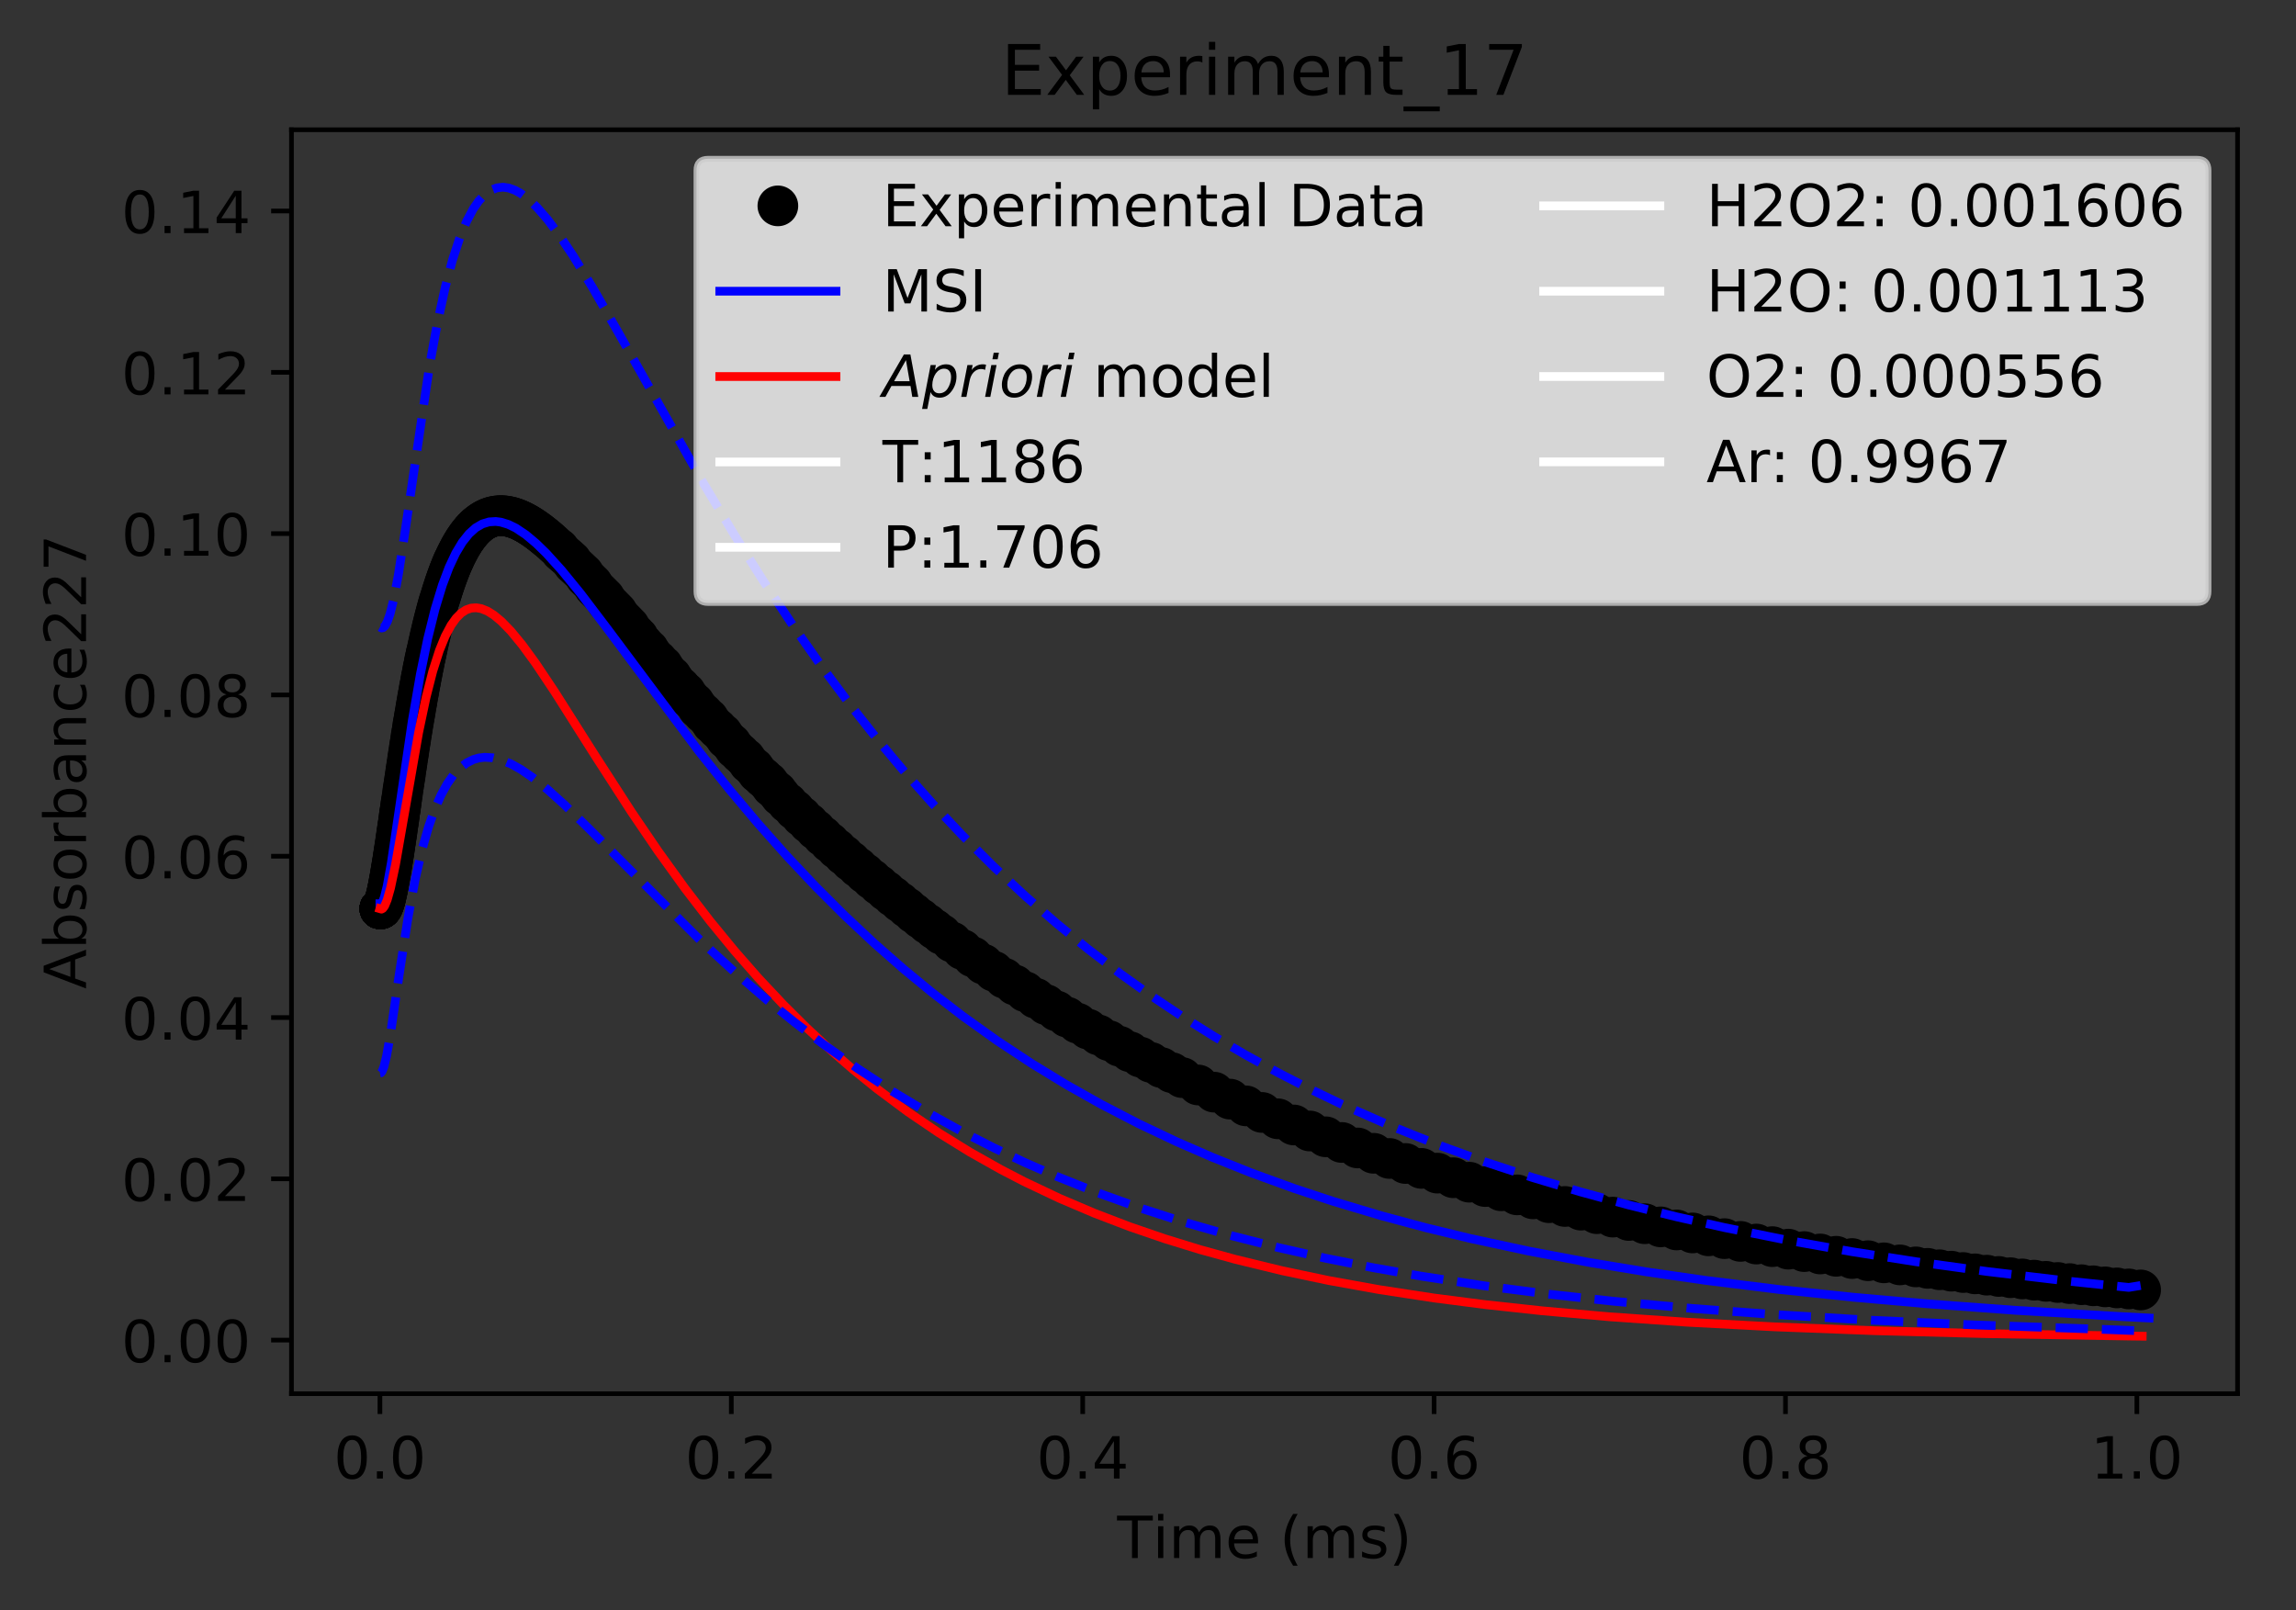 <?xml version="1.0" encoding="utf-8" standalone="no"?>
<!DOCTYPE svg PUBLIC "-//W3C//DTD SVG 1.1//EN"
  "http://www.w3.org/Graphics/SVG/1.1/DTD/svg11.dtd">
<!-- Created with matplotlib (http://matplotlib.org/) -->
<svg height="277pt" version="1.1" viewBox="0 0 395 277" width="395pt" xmlns="http://www.w3.org/2000/svg" xmlns:xlink="http://www.w3.org/1999/xlink">
 <rect x="0" y="0" width="395" height="277" fill="#333333" stroke="none"/>
 <defs>
  <style type="text/css">
*{stroke-linecap:butt;stroke-linejoin:round;}
  </style>
 </defs>
 <g id="figure_1">
  <g id="patch_1">
   <path d="M 0 277.314 
L 395.644 277.314 
L 395.644 0 
L 0 0 
z
" style="fill:none;"/>
  </g>
  <g id="axes_1">
   <g id="patch_2">
    <path d="M 50.144 239.758 
L 384.944 239.758 
L 384.944 22.318 
L 50.144 22.318 
z
" style="fill:none;"/>
   </g>
   <g id="matplotlib.axis_1">
    <g id="xtick_1">
     <g id="line2d_1">
      <defs>
       <path d="M 0 0 
L 0 3.5 
" id="m1f08a6ed7a" style="stroke:#000000;stroke-width:0.8;"/>
      </defs>
      <g>
       <use style="stroke:#000000;stroke-width:0.8;" x="65.362" xlink:href="#m1f08a6ed7a" y="239.758"/>
      </g>
     </g>
     <g id="text_1">
      <!-- 0.0 -->
      <defs>
       <path d="M 31.781 66.406 
Q 24.172 66.406 20.328 58.906 
Q 16.5 51.422 16.5 36.375 
Q 16.5 21.391 20.328 13.891 
Q 24.172 6.391 31.781 6.391 
Q 39.453 6.391 43.281 13.891 
Q 47.125 21.391 47.125 36.375 
Q 47.125 51.422 43.281 58.906 
Q 39.453 66.406 31.781 66.406 
z
M 31.781 74.219 
Q 44.047 74.219 50.516 64.516 
Q 56.984 54.828 56.984 36.375 
Q 56.984 17.969 50.516 8.266 
Q 44.047 -1.422 31.781 -1.422 
Q 19.531 -1.422 13.062 8.266 
Q 6.594 17.969 6.594 36.375 
Q 6.594 54.828 13.062 64.516 
Q 19.531 74.219 31.781 74.219 
z
" id="DejaVuSans-30"/>
       <path d="M 10.688 12.406 
L 21 12.406 
L 21 0 
L 10.688 0 
z
" id="DejaVuSans-2e"/>
      </defs>
      <g transform="translate(57.41 254.357)scale(0.1 -0.1)">
       <use xlink:href="#DejaVuSans-30"/>
       <use x="63.623" xlink:href="#DejaVuSans-2e"/>
       <use x="95.41" xlink:href="#DejaVuSans-30"/>
      </g>
     </g>
    </g>
    <g id="xtick_2">
     <g id="line2d_2">
      <g>
       <use style="stroke:#000000;stroke-width:0.8;" x="125.814" xlink:href="#m1f08a6ed7a" y="239.758"/>
      </g>
     </g>
     <g id="text_2">
      <!-- 0.2 -->
      <defs>
       <path d="M 19.188 8.297 
L 53.609 8.297 
L 53.609 0 
L 7.328 0 
L 7.328 8.297 
Q 12.938 14.109 22.625 23.891 
Q 32.328 33.688 34.812 36.531 
Q 39.547 41.844 41.422 45.531 
Q 43.312 49.219 43.312 52.781 
Q 43.312 58.594 39.234 62.25 
Q 35.156 65.922 28.609 65.922 
Q 23.969 65.922 18.812 64.312 
Q 13.672 62.703 7.812 59.422 
L 7.812 69.391 
Q 13.766 71.781 18.938 73 
Q 24.125 74.219 28.422 74.219 
Q 39.75 74.219 46.484 68.547 
Q 53.219 62.891 53.219 53.422 
Q 53.219 48.922 51.531 44.891 
Q 49.859 40.875 45.406 35.406 
Q 44.188 33.984 37.641 27.219 
Q 31.109 20.453 19.188 8.297 
z
" id="DejaVuSans-32"/>
      </defs>
      <g transform="translate(117.863 254.357)scale(0.1 -0.1)">
       <use xlink:href="#DejaVuSans-30"/>
       <use x="63.623" xlink:href="#DejaVuSans-2e"/>
       <use x="95.41" xlink:href="#DejaVuSans-32"/>
      </g>
     </g>
    </g>
    <g id="xtick_3">
     <g id="line2d_3">
      <g>
       <use style="stroke:#000000;stroke-width:0.8;" x="186.267" xlink:href="#m1f08a6ed7a" y="239.758"/>
      </g>
     </g>
     <g id="text_3">
      <!-- 0.4 -->
      <defs>
       <path d="M 37.797 64.312 
L 12.891 25.391 
L 37.797 25.391 
z
M 35.203 72.906 
L 47.609 72.906 
L 47.609 25.391 
L 58.016 25.391 
L 58.016 17.188 
L 47.609 17.188 
L 47.609 0 
L 37.797 0 
L 37.797 17.188 
L 4.891 17.188 
L 4.891 26.703 
z
" id="DejaVuSans-34"/>
      </defs>
      <g transform="translate(178.315 254.357)scale(0.1 -0.1)">
       <use xlink:href="#DejaVuSans-30"/>
       <use x="63.623" xlink:href="#DejaVuSans-2e"/>
       <use x="95.41" xlink:href="#DejaVuSans-34"/>
      </g>
     </g>
    </g>
    <g id="xtick_4">
     <g id="line2d_4">
      <g>
       <use style="stroke:#000000;stroke-width:0.8;" x="246.719" xlink:href="#m1f08a6ed7a" y="239.758"/>
      </g>
     </g>
     <g id="text_4">
      <!-- 0.6 -->
      <defs>
       <path d="M 33.016 40.375 
Q 26.375 40.375 22.484 35.828 
Q 18.609 31.297 18.609 23.391 
Q 18.609 15.531 22.484 10.953 
Q 26.375 6.391 33.016 6.391 
Q 39.656 6.391 43.531 10.953 
Q 47.406 15.531 47.406 23.391 
Q 47.406 31.297 43.531 35.828 
Q 39.656 40.375 33.016 40.375 
z
M 52.594 71.297 
L 52.594 62.312 
Q 48.875 64.062 45.094 64.984 
Q 41.312 65.922 37.594 65.922 
Q 27.828 65.922 22.672 59.328 
Q 17.531 52.734 16.797 39.406 
Q 19.672 43.656 24.016 45.922 
Q 28.375 48.188 33.594 48.188 
Q 44.578 48.188 50.953 41.516 
Q 57.328 34.859 57.328 23.391 
Q 57.328 12.156 50.688 5.359 
Q 44.047 -1.422 33.016 -1.422 
Q 20.359 -1.422 13.672 8.266 
Q 6.984 17.969 6.984 36.375 
Q 6.984 53.656 15.188 63.938 
Q 23.391 74.219 37.203 74.219 
Q 40.922 74.219 44.703 73.484 
Q 48.484 72.75 52.594 71.297 
z
" id="DejaVuSans-36"/>
      </defs>
      <g transform="translate(238.768 254.357)scale(0.1 -0.1)">
       <use xlink:href="#DejaVuSans-30"/>
       <use x="63.623" xlink:href="#DejaVuSans-2e"/>
       <use x="95.41" xlink:href="#DejaVuSans-36"/>
      </g>
     </g>
    </g>
    <g id="xtick_5">
     <g id="line2d_5">
      <g>
       <use style="stroke:#000000;stroke-width:0.8;" x="307.172" xlink:href="#m1f08a6ed7a" y="239.758"/>
      </g>
     </g>
     <g id="text_5">
      <!-- 0.8 -->
      <defs>
       <path d="M 31.781 34.625 
Q 24.75 34.625 20.719 30.859 
Q 16.703 27.094 16.703 20.516 
Q 16.703 13.922 20.719 10.156 
Q 24.75 6.391 31.781 6.391 
Q 38.812 6.391 42.859 10.172 
Q 46.922 13.969 46.922 20.516 
Q 46.922 27.094 42.891 30.859 
Q 38.875 34.625 31.781 34.625 
z
M 21.922 38.812 
Q 15.578 40.375 12.031 44.719 
Q 8.5 49.078 8.5 55.328 
Q 8.5 64.062 14.719 69.141 
Q 20.953 74.219 31.781 74.219 
Q 42.672 74.219 48.875 69.141 
Q 55.078 64.062 55.078 55.328 
Q 55.078 49.078 51.531 44.719 
Q 48 40.375 41.703 38.812 
Q 48.828 37.156 52.797 32.312 
Q 56.781 27.484 56.781 20.516 
Q 56.781 9.906 50.312 4.234 
Q 43.844 -1.422 31.781 -1.422 
Q 19.734 -1.422 13.25 4.234 
Q 6.781 9.906 6.781 20.516 
Q 6.781 27.484 10.781 32.312 
Q 14.797 37.156 21.922 38.812 
z
M 18.312 54.391 
Q 18.312 48.734 21.844 45.562 
Q 25.391 42.391 31.781 42.391 
Q 38.141 42.391 41.719 45.562 
Q 45.312 48.734 45.312 54.391 
Q 45.312 60.062 41.719 63.234 
Q 38.141 66.406 31.781 66.406 
Q 25.391 66.406 21.844 63.234 
Q 18.312 60.062 18.312 54.391 
z
" id="DejaVuSans-38"/>
      </defs>
      <g transform="translate(299.22 254.357)scale(0.1 -0.1)">
       <use xlink:href="#DejaVuSans-30"/>
       <use x="63.623" xlink:href="#DejaVuSans-2e"/>
       <use x="95.41" xlink:href="#DejaVuSans-38"/>
      </g>
     </g>
    </g>
    <g id="xtick_6">
     <g id="line2d_6">
      <g>
       <use style="stroke:#000000;stroke-width:0.8;" x="367.624" xlink:href="#m1f08a6ed7a" y="239.758"/>
      </g>
     </g>
     <g id="text_6">
      <!-- 1.0 -->
      <defs>
       <path d="M 12.406 8.297 
L 28.516 8.297 
L 28.516 63.922 
L 10.984 60.406 
L 10.984 69.391 
L 28.422 72.906 
L 38.281 72.906 
L 38.281 8.297 
L 54.391 8.297 
L 54.391 0 
L 12.406 0 
z
" id="DejaVuSans-31"/>
      </defs>
      <g transform="translate(359.672 254.357)scale(0.1 -0.1)">
       <use xlink:href="#DejaVuSans-31"/>
       <use x="63.623" xlink:href="#DejaVuSans-2e"/>
       <use x="95.41" xlink:href="#DejaVuSans-30"/>
      </g>
     </g>
    </g>
    <g id="text_7">
     <!-- Time (ms) -->
     <defs>
      <path d="M -0.297 72.906 
L 61.375 72.906 
L 61.375 64.594 
L 35.5 64.594 
L 35.5 0 
L 25.594 0 
L 25.594 64.594 
L -0.297 64.594 
z
" id="DejaVuSans-54"/>
      <path d="M 9.422 54.688 
L 18.406 54.688 
L 18.406 0 
L 9.422 0 
z
M 9.422 75.984 
L 18.406 75.984 
L 18.406 64.594 
L 9.422 64.594 
z
" id="DejaVuSans-69"/>
      <path d="M 52 44.188 
Q 55.375 50.25 60.062 53.125 
Q 64.75 56 71.094 56 
Q 79.641 56 84.281 50.016 
Q 88.922 44.047 88.922 33.016 
L 88.922 0 
L 79.891 0 
L 79.891 32.719 
Q 79.891 40.578 77.094 44.375 
Q 74.312 48.188 68.609 48.188 
Q 61.625 48.188 57.562 43.547 
Q 53.516 38.922 53.516 30.906 
L 53.516 0 
L 44.484 0 
L 44.484 32.719 
Q 44.484 40.625 41.703 44.406 
Q 38.922 48.188 33.109 48.188 
Q 26.219 48.188 22.156 43.531 
Q 18.109 38.875 18.109 30.906 
L 18.109 0 
L 9.078 0 
L 9.078 54.688 
L 18.109 54.688 
L 18.109 46.188 
Q 21.188 51.219 25.484 53.609 
Q 29.781 56 35.688 56 
Q 41.656 56 45.828 52.969 
Q 50 49.953 52 44.188 
z
" id="DejaVuSans-6d"/>
      <path d="M 56.203 29.594 
L 56.203 25.203 
L 14.891 25.203 
Q 15.484 15.922 20.484 11.062 
Q 25.484 6.203 34.422 6.203 
Q 39.594 6.203 44.453 7.469 
Q 49.312 8.734 54.109 11.281 
L 54.109 2.781 
Q 49.266 0.734 44.188 -0.344 
Q 39.109 -1.422 33.891 -1.422 
Q 20.797 -1.422 13.156 6.188 
Q 5.516 13.812 5.516 26.812 
Q 5.516 40.234 12.766 48.109 
Q 20.016 56 32.328 56 
Q 43.359 56 49.781 48.891 
Q 56.203 41.797 56.203 29.594 
z
M 47.219 32.234 
Q 47.125 39.594 43.094 43.984 
Q 39.062 48.391 32.422 48.391 
Q 24.906 48.391 20.391 44.141 
Q 15.875 39.891 15.188 32.172 
z
" id="DejaVuSans-65"/>
      <path id="DejaVuSans-20"/>
      <path d="M 31 75.875 
Q 24.469 64.656 21.281 53.656 
Q 18.109 42.672 18.109 31.391 
Q 18.109 20.125 21.312 9.062 
Q 24.516 -2 31 -13.188 
L 23.188 -13.188 
Q 15.875 -1.703 12.234 9.375 
Q 8.594 20.453 8.594 31.391 
Q 8.594 42.281 12.203 53.312 
Q 15.828 64.359 23.188 75.875 
z
" id="DejaVuSans-28"/>
      <path d="M 44.281 53.078 
L 44.281 44.578 
Q 40.484 46.531 36.375 47.5 
Q 32.281 48.484 27.875 48.484 
Q 21.188 48.484 17.844 46.438 
Q 14.5 44.391 14.5 40.281 
Q 14.5 37.156 16.891 35.375 
Q 19.281 33.594 26.516 31.984 
L 29.594 31.297 
Q 39.156 29.25 43.188 25.516 
Q 47.219 21.781 47.219 15.094 
Q 47.219 7.469 41.188 3.016 
Q 35.156 -1.422 24.609 -1.422 
Q 20.219 -1.422 15.453 -0.562 
Q 10.688 0.297 5.422 2 
L 5.422 11.281 
Q 10.406 8.688 15.234 7.391 
Q 20.062 6.109 24.812 6.109 
Q 31.156 6.109 34.562 8.281 
Q 37.984 10.453 37.984 14.406 
Q 37.984 18.062 35.516 20.016 
Q 33.062 21.969 24.703 23.781 
L 21.578 24.516 
Q 13.234 26.266 9.516 29.906 
Q 5.812 33.547 5.812 39.891 
Q 5.812 47.609 11.281 51.797 
Q 16.75 56 26.812 56 
Q 31.781 56 36.172 55.266 
Q 40.578 54.547 44.281 53.078 
z
" id="DejaVuSans-73"/>
      <path d="M 8.016 75.875 
L 15.828 75.875 
Q 23.141 64.359 26.781 53.312 
Q 30.422 42.281 30.422 31.391 
Q 30.422 20.453 26.781 9.375 
Q 23.141 -1.703 15.828 -13.188 
L 8.016 -13.188 
Q 14.5 -2 17.703 9.062 
Q 20.906 20.125 20.906 31.391 
Q 20.906 42.672 17.703 53.656 
Q 14.5 64.656 8.016 75.875 
z
" id="DejaVuSans-29"/>
     </defs>
     <g transform="translate(192.191 268.035)scale(0.1 -0.1)">
      <use xlink:href="#DejaVuSans-54"/>
      <use x="61.037" xlink:href="#DejaVuSans-69"/>
      <use x="88.82" xlink:href="#DejaVuSans-6d"/>
      <use x="186.232" xlink:href="#DejaVuSans-65"/>
      <use x="247.756" xlink:href="#DejaVuSans-20"/>
      <use x="279.543" xlink:href="#DejaVuSans-28"/>
      <use x="318.557" xlink:href="#DejaVuSans-6d"/>
      <use x="415.969" xlink:href="#DejaVuSans-73"/>
      <use x="468.068" xlink:href="#DejaVuSans-29"/>
     </g>
    </g>
   </g>
   <g id="matplotlib.axis_2">
    <g id="ytick_1">
     <g id="line2d_7">
      <defs>
       <path d="M 0 0 
L -3.5 0 
" id="m44e6c0f531" style="stroke:#000000;stroke-width:0.8;"/>
      </defs>
      <g>
       <use style="stroke:#000000;stroke-width:0.8;" x="50.144" xlink:href="#m44e6c0f531" y="230.548"/>
      </g>
     </g>
     <g id="text_8">
      <!-- 0.00 -->
      <g transform="translate(20.878 234.347)scale(0.1 -0.1)">
       <use xlink:href="#DejaVuSans-30"/>
       <use x="63.623" xlink:href="#DejaVuSans-2e"/>
       <use x="95.41" xlink:href="#DejaVuSans-30"/>
       <use x="159.033" xlink:href="#DejaVuSans-30"/>
      </g>
     </g>
    </g>
    <g id="ytick_2">
     <g id="line2d_8">
      <g>
       <use style="stroke:#000000;stroke-width:0.8;" x="50.144" xlink:href="#m44e6c0f531" y="202.798"/>
      </g>
     </g>
     <g id="text_9">
      <!-- 0.02 -->
      <g transform="translate(20.878 206.597)scale(0.1 -0.1)">
       <use xlink:href="#DejaVuSans-30"/>
       <use x="63.623" xlink:href="#DejaVuSans-2e"/>
       <use x="95.41" xlink:href="#DejaVuSans-30"/>
       <use x="159.033" xlink:href="#DejaVuSans-32"/>
      </g>
     </g>
    </g>
    <g id="ytick_3">
     <g id="line2d_9">
      <g>
       <use style="stroke:#000000;stroke-width:0.8;" x="50.144" xlink:href="#m44e6c0f531" y="175.049"/>
      </g>
     </g>
     <g id="text_10">
      <!-- 0.04 -->
      <g transform="translate(20.878 178.848)scale(0.1 -0.1)">
       <use xlink:href="#DejaVuSans-30"/>
       <use x="63.623" xlink:href="#DejaVuSans-2e"/>
       <use x="95.41" xlink:href="#DejaVuSans-30"/>
       <use x="159.033" xlink:href="#DejaVuSans-34"/>
      </g>
     </g>
    </g>
    <g id="ytick_4">
     <g id="line2d_10">
      <g>
       <use style="stroke:#000000;stroke-width:0.8;" x="50.144" xlink:href="#m44e6c0f531" y="147.299"/>
      </g>
     </g>
     <g id="text_11">
      <!-- 0.06 -->
      <g transform="translate(20.878 151.099)scale(0.1 -0.1)">
       <use xlink:href="#DejaVuSans-30"/>
       <use x="63.623" xlink:href="#DejaVuSans-2e"/>
       <use x="95.41" xlink:href="#DejaVuSans-30"/>
       <use x="159.033" xlink:href="#DejaVuSans-36"/>
      </g>
     </g>
    </g>
    <g id="ytick_5">
     <g id="line2d_11">
      <g>
       <use style="stroke:#000000;stroke-width:0.8;" x="50.144" xlink:href="#m44e6c0f531" y="119.55"/>
      </g>
     </g>
     <g id="text_12">
      <!-- 0.08 -->
      <g transform="translate(20.878 123.349)scale(0.1 -0.1)">
       <use xlink:href="#DejaVuSans-30"/>
       <use x="63.623" xlink:href="#DejaVuSans-2e"/>
       <use x="95.41" xlink:href="#DejaVuSans-30"/>
       <use x="159.033" xlink:href="#DejaVuSans-38"/>
      </g>
     </g>
    </g>
    <g id="ytick_6">
     <g id="line2d_12">
      <g>
       <use style="stroke:#000000;stroke-width:0.8;" x="50.144" xlink:href="#m44e6c0f531" y="91.801"/>
      </g>
     </g>
     <g id="text_13">
      <!-- 0.10 -->
      <g transform="translate(20.878 95.6)scale(0.1 -0.1)">
       <use xlink:href="#DejaVuSans-30"/>
       <use x="63.623" xlink:href="#DejaVuSans-2e"/>
       <use x="95.41" xlink:href="#DejaVuSans-31"/>
       <use x="159.033" xlink:href="#DejaVuSans-30"/>
      </g>
     </g>
    </g>
    <g id="ytick_7">
     <g id="line2d_13">
      <g>
       <use style="stroke:#000000;stroke-width:0.8;" x="50.144" xlink:href="#m44e6c0f531" y="64.051"/>
      </g>
     </g>
     <g id="text_14">
      <!-- 0.12 -->
      <g transform="translate(20.878 67.85)scale(0.1 -0.1)">
       <use xlink:href="#DejaVuSans-30"/>
       <use x="63.623" xlink:href="#DejaVuSans-2e"/>
       <use x="95.41" xlink:href="#DejaVuSans-31"/>
       <use x="159.033" xlink:href="#DejaVuSans-32"/>
      </g>
     </g>
    </g>
    <g id="ytick_8">
     <g id="line2d_14">
      <g>
       <use style="stroke:#000000;stroke-width:0.8;" x="50.144" xlink:href="#m44e6c0f531" y="36.302"/>
      </g>
     </g>
     <g id="text_15">
      <!-- 0.14 -->
      <g transform="translate(20.878 40.101)scale(0.1 -0.1)">
       <use xlink:href="#DejaVuSans-30"/>
       <use x="63.623" xlink:href="#DejaVuSans-2e"/>
       <use x="95.41" xlink:href="#DejaVuSans-31"/>
       <use x="159.033" xlink:href="#DejaVuSans-34"/>
      </g>
     </g>
    </g>
    <g id="text_16">
     <!-- Absorbance227 -->
     <defs>
      <path d="M 34.188 63.188 
L 20.797 26.906 
L 47.609 26.906 
z
M 28.609 72.906 
L 39.797 72.906 
L 67.578 0 
L 57.328 0 
L 50.688 18.703 
L 17.828 18.703 
L 11.188 0 
L 0.781 0 
z
" id="DejaVuSans-41"/>
      <path d="M 48.688 27.297 
Q 48.688 37.203 44.609 42.844 
Q 40.531 48.484 33.406 48.484 
Q 26.266 48.484 22.188 42.844 
Q 18.109 37.203 18.109 27.297 
Q 18.109 17.391 22.188 11.75 
Q 26.266 6.109 33.406 6.109 
Q 40.531 6.109 44.609 11.75 
Q 48.688 17.391 48.688 27.297 
z
M 18.109 46.391 
Q 20.953 51.266 25.266 53.625 
Q 29.594 56 35.594 56 
Q 45.562 56 51.781 48.094 
Q 58.016 40.188 58.016 27.297 
Q 58.016 14.406 51.781 6.484 
Q 45.562 -1.422 35.594 -1.422 
Q 29.594 -1.422 25.266 0.953 
Q 20.953 3.328 18.109 8.203 
L 18.109 0 
L 9.078 0 
L 9.078 75.984 
L 18.109 75.984 
z
" id="DejaVuSans-62"/>
      <path d="M 30.609 48.391 
Q 23.391 48.391 19.188 42.75 
Q 14.984 37.109 14.984 27.297 
Q 14.984 17.484 19.156 11.844 
Q 23.344 6.203 30.609 6.203 
Q 37.797 6.203 41.984 11.859 
Q 46.188 17.531 46.188 27.297 
Q 46.188 37.016 41.984 42.703 
Q 37.797 48.391 30.609 48.391 
z
M 30.609 56 
Q 42.328 56 49.016 48.375 
Q 55.719 40.766 55.719 27.297 
Q 55.719 13.875 49.016 6.219 
Q 42.328 -1.422 30.609 -1.422 
Q 18.844 -1.422 12.172 6.219 
Q 5.516 13.875 5.516 27.297 
Q 5.516 40.766 12.172 48.375 
Q 18.844 56 30.609 56 
z
" id="DejaVuSans-6f"/>
      <path d="M 41.109 46.297 
Q 39.594 47.172 37.812 47.578 
Q 36.031 48 33.891 48 
Q 26.266 48 22.188 43.047 
Q 18.109 38.094 18.109 28.812 
L 18.109 0 
L 9.078 0 
L 9.078 54.688 
L 18.109 54.688 
L 18.109 46.188 
Q 20.953 51.172 25.484 53.578 
Q 30.031 56 36.531 56 
Q 37.453 56 38.578 55.875 
Q 39.703 55.766 41.062 55.516 
z
" id="DejaVuSans-72"/>
      <path d="M 34.281 27.484 
Q 23.391 27.484 19.188 25 
Q 14.984 22.516 14.984 16.5 
Q 14.984 11.719 18.141 8.906 
Q 21.297 6.109 26.703 6.109 
Q 34.188 6.109 38.703 11.406 
Q 43.219 16.703 43.219 25.484 
L 43.219 27.484 
z
M 52.203 31.203 
L 52.203 0 
L 43.219 0 
L 43.219 8.297 
Q 40.141 3.328 35.547 0.953 
Q 30.953 -1.422 24.312 -1.422 
Q 15.922 -1.422 10.953 3.297 
Q 6 8.016 6 15.922 
Q 6 25.141 12.172 29.828 
Q 18.359 34.516 30.609 34.516 
L 43.219 34.516 
L 43.219 35.406 
Q 43.219 41.609 39.141 45 
Q 35.062 48.391 27.688 48.391 
Q 23 48.391 18.547 47.266 
Q 14.109 46.141 10.016 43.891 
L 10.016 52.203 
Q 14.938 54.109 19.578 55.047 
Q 24.219 56 28.609 56 
Q 40.484 56 46.344 49.844 
Q 52.203 43.703 52.203 31.203 
z
" id="DejaVuSans-61"/>
      <path d="M 54.891 33.016 
L 54.891 0 
L 45.906 0 
L 45.906 32.719 
Q 45.906 40.484 42.875 44.328 
Q 39.844 48.188 33.797 48.188 
Q 26.516 48.188 22.312 43.547 
Q 18.109 38.922 18.109 30.906 
L 18.109 0 
L 9.078 0 
L 9.078 54.688 
L 18.109 54.688 
L 18.109 46.188 
Q 21.344 51.125 25.703 53.562 
Q 30.078 56 35.797 56 
Q 45.219 56 50.047 50.172 
Q 54.891 44.344 54.891 33.016 
z
" id="DejaVuSans-6e"/>
      <path d="M 48.781 52.594 
L 48.781 44.188 
Q 44.969 46.297 41.141 47.344 
Q 37.312 48.391 33.406 48.391 
Q 24.656 48.391 19.812 42.844 
Q 14.984 37.312 14.984 27.297 
Q 14.984 17.281 19.812 11.734 
Q 24.656 6.203 33.406 6.203 
Q 37.312 6.203 41.141 7.25 
Q 44.969 8.297 48.781 10.406 
L 48.781 2.094 
Q 45.016 0.344 40.984 -0.531 
Q 36.969 -1.422 32.422 -1.422 
Q 20.062 -1.422 12.781 6.344 
Q 5.516 14.109 5.516 27.297 
Q 5.516 40.672 12.859 48.328 
Q 20.219 56 33.016 56 
Q 37.156 56 41.109 55.141 
Q 45.062 54.297 48.781 52.594 
z
" id="DejaVuSans-63"/>
      <path d="M 8.203 72.906 
L 55.078 72.906 
L 55.078 68.703 
L 28.609 0 
L 18.312 0 
L 43.219 64.594 
L 8.203 64.594 
z
" id="DejaVuSans-37"/>
     </defs>
     <g transform="translate(14.798 170.129)rotate(-90)scale(0.1 -0.1)">
      <use xlink:href="#DejaVuSans-41"/>
      <use x="68.408" xlink:href="#DejaVuSans-62"/>
      <use x="131.885" xlink:href="#DejaVuSans-73"/>
      <use x="183.984" xlink:href="#DejaVuSans-6f"/>
      <use x="245.166" xlink:href="#DejaVuSans-72"/>
      <use x="286.279" xlink:href="#DejaVuSans-62"/>
      <use x="349.756" xlink:href="#DejaVuSans-61"/>
      <use x="411.035" xlink:href="#DejaVuSans-6e"/>
      <use x="474.414" xlink:href="#DejaVuSans-63"/>
      <use x="529.395" xlink:href="#DejaVuSans-65"/>
      <use x="590.918" xlink:href="#DejaVuSans-32"/>
      <use x="654.541" xlink:href="#DejaVuSans-32"/>
      <use x="718.164" xlink:href="#DejaVuSans-37"/>
     </g>
    </g>
   </g>
   <g id="line2d_15">
    <defs>
     <path d="M 0 3 
C 0.796 3 1.559 2.684 2.121 2.121 
C 2.684 1.559 3 0.796 3 0 
C 3 -0.796 2.684 -1.559 2.121 -2.121 
C 1.559 -2.684 0.796 -3 0 -3 
C -0.796 -3 -1.559 -2.684 -2.121 -2.121 
C -2.684 -1.559 -3 -0.796 -3 0 
C -3 0.796 -2.684 1.559 -2.121 2.121 
C -1.559 2.684 -0.796 3 0 3 
z
" id="m54d8e42cad" style="stroke:#000000;"/>
    </defs>
    <g clip-path="url(#p0c911c8dc7)">
     <use style="stroke:#000000;" x="65.362" xlink:href="#m54d8e42cad" y="156.325"/>
     <use style="stroke:#000000;" x="65.362" xlink:href="#m54d8e42cad" y="156.325"/>
     <use style="stroke:#000000;" x="65.362" xlink:href="#m54d8e42cad" y="156.325"/>
     <use style="stroke:#000000;" x="65.362" xlink:href="#m54d8e42cad" y="156.325"/>
     <use style="stroke:#000000;" x="65.362" xlink:href="#m54d8e42cad" y="156.325"/>
     <use style="stroke:#000000;" x="65.362" xlink:href="#m54d8e42cad" y="156.325"/>
     <use style="stroke:#000000;" x="65.362" xlink:href="#m54d8e42cad" y="156.325"/>
     <use style="stroke:#000000;" x="65.362" xlink:href="#m54d8e42cad" y="156.325"/>
     <use style="stroke:#000000;" x="65.362" xlink:href="#m54d8e42cad" y="156.326"/>
     <use style="stroke:#000000;" x="65.363" xlink:href="#m54d8e42cad" y="156.326"/>
     <use style="stroke:#000000;" x="65.363" xlink:href="#m54d8e42cad" y="156.326"/>
     <use style="stroke:#000000;" x="65.364" xlink:href="#m54d8e42cad" y="156.327"/>
     <use style="stroke:#000000;" x="65.365" xlink:href="#m54d8e42cad" y="156.327"/>
     <use style="stroke:#000000;" x="65.366" xlink:href="#m54d8e42cad" y="156.328"/>
     <use style="stroke:#000000;" x="65.367" xlink:href="#m54d8e42cad" y="156.328"/>
     <use style="stroke:#000000;" x="65.368" xlink:href="#m54d8e42cad" y="156.329"/>
     <use style="stroke:#000000;" x="65.369" xlink:href="#m54d8e42cad" y="156.33"/>
     <use style="stroke:#000000;" x="65.371" xlink:href="#m54d8e42cad" y="156.331"/>
     <use style="stroke:#000000;" x="65.373" xlink:href="#m54d8e42cad" y="156.332"/>
     <use style="stroke:#000000;" x="65.376" xlink:href="#m54d8e42cad" y="156.333"/>
     <use style="stroke:#000000;" x="65.379" xlink:href="#m54d8e42cad" y="156.334"/>
     <use style="stroke:#000000;" x="65.385" xlink:href="#m54d8e42cad" y="156.337"/>
     <use style="stroke:#000000;" x="65.391" xlink:href="#m54d8e42cad" y="156.34"/>
     <use style="stroke:#000000;" x="65.397" xlink:href="#m54d8e42cad" y="156.342"/>
     <use style="stroke:#000000;" x="65.404" xlink:href="#m54d8e42cad" y="156.344"/>
     <use style="stroke:#000000;" x="65.414" xlink:href="#m54d8e42cad" y="156.347"/>
     <use style="stroke:#000000;" x="65.424" xlink:href="#m54d8e42cad" y="156.35"/>
     <use style="stroke:#000000;" x="65.434" xlink:href="#m54d8e42cad" y="156.352"/>
     <use style="stroke:#000000;" x="65.444" xlink:href="#m54d8e42cad" y="156.353"/>
     <use style="stroke:#000000;" x="65.454" xlink:href="#m54d8e42cad" y="156.354"/>
     <use style="stroke:#000000;" x="65.464" xlink:href="#m54d8e42cad" y="156.354"/>
     <use style="stroke:#000000;" x="65.474" xlink:href="#m54d8e42cad" y="156.353"/>
     <use style="stroke:#000000;" x="65.492" xlink:href="#m54d8e42cad" y="156.351"/>
     <use style="stroke:#000000;" x="65.51" xlink:href="#m54d8e42cad" y="156.346"/>
     <use style="stroke:#000000;" x="65.538" xlink:href="#m54d8e42cad" y="156.336"/>
     <use style="stroke:#000000;" x="65.566" xlink:href="#m54d8e42cad" y="156.321"/>
     <use style="stroke:#000000;" x="65.594" xlink:href="#m54d8e42cad" y="156.303"/>
     <use style="stroke:#000000;" x="65.622" xlink:href="#m54d8e42cad" y="156.28"/>
     <use style="stroke:#000000;" x="65.65" xlink:href="#m54d8e42cad" y="156.252"/>
     <use style="stroke:#000000;" x="65.694" xlink:href="#m54d8e42cad" y="156.2"/>
     <use style="stroke:#000000;" x="65.74" xlink:href="#m54d8e42cad" y="156.138"/>
     <use style="stroke:#000000;" x="65.785" xlink:href="#m54d8e42cad" y="156.066"/>
     <use style="stroke:#000000;" x="65.83" xlink:href="#m54d8e42cad" y="155.985"/>
     <use style="stroke:#000000;" x="65.876" xlink:href="#m54d8e42cad" y="155.894"/>
     <use style="stroke:#000000;" x="65.918" xlink:href="#m54d8e42cad" y="155.795"/>
     <use style="stroke:#000000;" x="65.963" xlink:href="#m54d8e42cad" y="155.687"/>
     <use style="stroke:#000000;" x="66.009" xlink:href="#m54d8e42cad" y="155.57"/>
     <use style="stroke:#000000;" x="66.054" xlink:href="#m54d8e42cad" y="155.445"/>
     <use style="stroke:#000000;" x="66.099" xlink:href="#m54d8e42cad" y="155.312"/>
     <use style="stroke:#000000;" x="66.145" xlink:href="#m54d8e42cad" y="155.172"/>
     <use style="stroke:#000000;" x="66.187" xlink:href="#m54d8e42cad" y="155.024"/>
     <use style="stroke:#000000;" x="66.232" xlink:href="#m54d8e42cad" y="154.869"/>
     <use style="stroke:#000000;" x="66.278" xlink:href="#m54d8e42cad" y="154.707"/>
     <use style="stroke:#000000;" x="66.323" xlink:href="#m54d8e42cad" y="154.538"/>
     <use style="stroke:#000000;" x="66.368" xlink:href="#m54d8e42cad" y="154.362"/>
     <use style="stroke:#000000;" x="66.435" xlink:href="#m54d8e42cad" y="154.088"/>
     <use style="stroke:#000000;" x="66.501" xlink:href="#m54d8e42cad" y="153.799"/>
     <use style="stroke:#000000;" x="66.571" xlink:href="#m54d8e42cad" y="153.498"/>
     <use style="stroke:#000000;" x="66.637" xlink:href="#m54d8e42cad" y="153.184"/>
     <use style="stroke:#000000;" x="66.704" xlink:href="#m54d8e42cad" y="152.86"/>
     <use style="stroke:#000000;" x="66.773" xlink:href="#m54d8e42cad" y="152.524"/>
     <use style="stroke:#000000;" x="66.84" xlink:href="#m54d8e42cad" y="152.178"/>
     <use style="stroke:#000000;" x="66.906" xlink:href="#m54d8e42cad" y="151.822"/>
     <use style="stroke:#000000;" x="66.973" xlink:href="#m54d8e42cad" y="151.457"/>
     <use style="stroke:#000000;" x="67.043" xlink:href="#m54d8e42cad" y="151.083"/>
     <use style="stroke:#000000;" x="67.109" xlink:href="#m54d8e42cad" y="150.701"/>
     <use style="stroke:#000000;" x="67.176" xlink:href="#m54d8e42cad" y="150.311"/>
     <use style="stroke:#000000;" x="67.242" xlink:href="#m54d8e42cad" y="149.914"/>
     <use style="stroke:#000000;" x="67.312" xlink:href="#m54d8e42cad" y="149.511"/>
     <use style="stroke:#000000;" x="67.378" xlink:href="#m54d8e42cad" y="149.101"/>
     <use style="stroke:#000000;" x="67.445" xlink:href="#m54d8e42cad" y="148.685"/>
     <use style="stroke:#000000;" x="67.514" xlink:href="#m54d8e42cad" y="148.264"/>
     <use style="stroke:#000000;" x="67.581" xlink:href="#m54d8e42cad" y="147.837"/>
     <use style="stroke:#000000;" x="67.647" xlink:href="#m54d8e42cad" y="147.406"/>
     <use style="stroke:#000000;" x="67.714" xlink:href="#m54d8e42cad" y="146.97"/>
     <use style="stroke:#000000;" x="67.783" xlink:href="#m54d8e42cad" y="146.531"/>
     <use style="stroke:#000000;" x="67.85" xlink:href="#m54d8e42cad" y="146.088"/>
     <use style="stroke:#000000;" x="67.916" xlink:href="#m54d8e42cad" y="145.641"/>
     <use style="stroke:#000000;" x="67.986" xlink:href="#m54d8e42cad" y="145.191"/>
     <use style="stroke:#000000;" x="68.052" xlink:href="#m54d8e42cad" y="144.739"/>
     <use style="stroke:#000000;" x="68.119" xlink:href="#m54d8e42cad" y="144.284"/>
     <use style="stroke:#000000;" x="68.185" xlink:href="#m54d8e42cad" y="143.826"/>
     <use style="stroke:#000000;" x="68.255" xlink:href="#m54d8e42cad" y="143.367"/>
     <use style="stroke:#000000;" x="68.321" xlink:href="#m54d8e42cad" y="142.906"/>
     <use style="stroke:#000000;" x="68.385" xlink:href="#m54d8e42cad" y="142.444"/>
     <use style="stroke:#000000;" x="68.445" xlink:href="#m54d8e42cad" y="141.98"/>
     <use style="stroke:#000000;" x="68.536" xlink:href="#m54d8e42cad" y="141.515"/>
     <use style="stroke:#000000;" x="68.596" xlink:href="#m54d8e42cad" y="141.05"/>
     <use style="stroke:#000000;" x="68.657" xlink:href="#m54d8e42cad" y="140.583"/>
     <use style="stroke:#000000;" x="68.717" xlink:href="#m54d8e42cad" y="140.117"/>
     <use style="stroke:#000000;" x="68.777" xlink:href="#m54d8e42cad" y="139.649"/>
     <use style="stroke:#000000;" x="68.868" xlink:href="#m54d8e42cad" y="139.182"/>
     <use style="stroke:#000000;" x="68.929" xlink:href="#m54d8e42cad" y="138.715"/>
     <use style="stroke:#000000;" x="68.989" xlink:href="#m54d8e42cad" y="138.249"/>
     <use style="stroke:#000000;" x="69.05" xlink:href="#m54d8e42cad" y="137.782"/>
     <use style="stroke:#000000;" x="69.17" xlink:href="#m54d8e42cad" y="137.081"/>
     <use style="stroke:#000000;" x="69.261" xlink:href="#m54d8e42cad" y="136.382"/>
     <use style="stroke:#000000;" x="69.352" xlink:href="#m54d8e42cad" y="135.685"/>
     <use style="stroke:#000000;" x="69.473" xlink:href="#m54d8e42cad" y="134.99"/>
     <use style="stroke:#000000;" x="69.563" xlink:href="#m54d8e42cad" y="134.298"/>
     <use style="stroke:#000000;" x="69.684" xlink:href="#m54d8e42cad" y="133.61"/>
     <use style="stroke:#000000;" x="69.775" xlink:href="#m54d8e42cad" y="132.925"/>
     <use style="stroke:#000000;" x="69.866" xlink:href="#m54d8e42cad" y="132.243"/>
     <use style="stroke:#000000;" x="69.987" xlink:href="#m54d8e42cad" y="131.566"/>
     <use style="stroke:#000000;" x="70.077" xlink:href="#m54d8e42cad" y="130.893"/>
     <use style="stroke:#000000;" x="70.168" xlink:href="#m54d8e42cad" y="130.225"/>
     <use style="stroke:#000000;" x="70.289" xlink:href="#m54d8e42cad" y="129.561"/>
     <use style="stroke:#000000;" x="70.379" xlink:href="#m54d8e42cad" y="128.902"/>
     <use style="stroke:#000000;" x="70.47" xlink:href="#m54d8e42cad" y="128.249"/>
     <use style="stroke:#000000;" x="70.591" xlink:href="#m54d8e42cad" y="127.601"/>
     <use style="stroke:#000000;" x="70.682" xlink:href="#m54d8e42cad" y="126.958"/>
     <use style="stroke:#000000;" x="70.772" xlink:href="#m54d8e42cad" y="126.321"/>
     <use style="stroke:#000000;" x="70.893" xlink:href="#m54d8e42cad" y="125.69"/>
     <use style="stroke:#000000;" x="70.984" xlink:href="#m54d8e42cad" y="125.064"/>
     <use style="stroke:#000000;" x="71.075" xlink:href="#m54d8e42cad" y="124.444"/>
     <use style="stroke:#000000;" x="71.196" xlink:href="#m54d8e42cad" y="123.831"/>
     <use style="stroke:#000000;" x="71.286" xlink:href="#m54d8e42cad" y="123.223"/>
     <use style="stroke:#000000;" x="71.407" xlink:href="#m54d8e42cad" y="122.622"/>
     <use style="stroke:#000000;" x="71.498" xlink:href="#m54d8e42cad" y="122.027"/>
     <use style="stroke:#000000;" x="71.589" xlink:href="#m54d8e42cad" y="121.438"/>
     <use style="stroke:#000000;" x="71.709" xlink:href="#m54d8e42cad" y="120.856"/>
     <use style="stroke:#000000;" x="71.8" xlink:href="#m54d8e42cad" y="120.28"/>
     <use style="stroke:#000000;" x="71.891" xlink:href="#m54d8e42cad" y="119.71"/>
     <use style="stroke:#000000;" x="72.012" xlink:href="#m54d8e42cad" y="119.147"/>
     <use style="stroke:#000000;" x="72.102" xlink:href="#m54d8e42cad" y="118.591"/>
     <use style="stroke:#000000;" x="72.193" xlink:href="#m54d8e42cad" y="118.04"/>
     <use style="stroke:#000000;" x="72.314" xlink:href="#m54d8e42cad" y="117.497"/>
     <use style="stroke:#000000;" x="72.405" xlink:href="#m54d8e42cad" y="116.959"/>
     <use style="stroke:#000000;" x="72.495" xlink:href="#m54d8e42cad" y="116.429"/>
     <use style="stroke:#000000;" x="72.616" xlink:href="#m54d8e42cad" y="115.904"/>
     <use style="stroke:#000000;" x="72.707" xlink:href="#m54d8e42cad" y="115.387"/>
     <use style="stroke:#000000;" x="72.798" xlink:href="#m54d8e42cad" y="114.875"/>
     <use style="stroke:#000000;" x="72.918" xlink:href="#m54d8e42cad" y="114.37"/>
     <use style="stroke:#000000;" x="73.009" xlink:href="#m54d8e42cad" y="113.872"/>
     <use style="stroke:#000000;" x="73.1" xlink:href="#m54d8e42cad" y="113.38"/>
     <use style="stroke:#000000;" x="73.221" xlink:href="#m54d8e42cad" y="112.894"/>
     <use style="stroke:#000000;" x="73.311" xlink:href="#m54d8e42cad" y="112.415"/>
     <use style="stroke:#000000;" x="73.432" xlink:href="#m54d8e42cad" y="111.942"/>
     <use style="stroke:#000000;" x="73.583" xlink:href="#m54d8e42cad" y="111.24"/>
     <use style="stroke:#000000;" x="73.735" xlink:href="#m54d8e42cad" y="110.552"/>
     <use style="stroke:#000000;" x="73.886" xlink:href="#m54d8e42cad" y="109.878"/>
     <use style="stroke:#000000;" x="74.037" xlink:href="#m54d8e42cad" y="109.218"/>
     <use style="stroke:#000000;" x="74.188" xlink:href="#m54d8e42cad" y="108.572"/>
     <use style="stroke:#000000;" x="74.339" xlink:href="#m54d8e42cad" y="107.94"/>
     <use style="stroke:#000000;" x="74.49" xlink:href="#m54d8e42cad" y="107.322"/>
     <use style="stroke:#000000;" x="74.641" xlink:href="#m54d8e42cad" y="106.717"/>
     <use style="stroke:#000000;" x="74.793" xlink:href="#m54d8e42cad" y="106.125"/>
     <use style="stroke:#000000;" x="74.944" xlink:href="#m54d8e42cad" y="105.547"/>
     <use style="stroke:#000000;" x="75.095" xlink:href="#m54d8e42cad" y="104.981"/>
     <use style="stroke:#000000;" x="75.246" xlink:href="#m54d8e42cad" y="104.429"/>
     <use style="stroke:#000000;" x="75.397" xlink:href="#m54d8e42cad" y="103.889"/>
     <use style="stroke:#000000;" x="75.548" xlink:href="#m54d8e42cad" y="103.362"/>
     <use style="stroke:#000000;" x="75.73" xlink:href="#m54d8e42cad" y="102.847"/>
     <use style="stroke:#000000;" x="75.881" xlink:href="#m54d8e42cad" y="102.344"/>
     <use style="stroke:#000000;" x="76.032" xlink:href="#m54d8e42cad" y="101.853"/>
     <use style="stroke:#000000;" x="76.183" xlink:href="#m54d8e42cad" y="101.375"/>
     <use style="stroke:#000000;" x="76.334" xlink:href="#m54d8e42cad" y="100.908"/>
     <use style="stroke:#000000;" x="76.485" xlink:href="#m54d8e42cad" y="100.452"/>
     <use style="stroke:#000000;" x="76.636" xlink:href="#m54d8e42cad" y="100.008"/>
     <use style="stroke:#000000;" x="76.787" xlink:href="#m54d8e42cad" y="99.575"/>
     <use style="stroke:#000000;" x="76.939" xlink:href="#m54d8e42cad" y="99.153"/>
     <use style="stroke:#000000;" x="77.09" xlink:href="#m54d8e42cad" y="98.742"/>
     <use style="stroke:#000000;" x="77.241" xlink:href="#m54d8e42cad" y="98.341"/>
     <use style="stroke:#000000;" x="77.392" xlink:href="#m54d8e42cad" y="97.952"/>
     <use style="stroke:#000000;" x="77.543" xlink:href="#m54d8e42cad" y="97.572"/>
     <use style="stroke:#000000;" x="77.694" xlink:href="#m54d8e42cad" y="97.203"/>
     <use style="stroke:#000000;" x="77.845" xlink:href="#m54d8e42cad" y="96.844"/>
     <use style="stroke:#000000;" x="77.996" xlink:href="#m54d8e42cad" y="96.495"/>
     <use style="stroke:#000000;" x="78.178" xlink:href="#m54d8e42cad" y="96.156"/>
     <use style="stroke:#000000;" x="78.389" xlink:href="#m54d8e42cad" y="95.66"/>
     <use style="stroke:#000000;" x="78.631" xlink:href="#m54d8e42cad" y="95.186"/>
     <use style="stroke:#000000;" x="78.873" xlink:href="#m54d8e42cad" y="94.733"/>
     <use style="stroke:#000000;" x="79.085" xlink:href="#m54d8e42cad" y="94.3"/>
     <use style="stroke:#000000;" x="79.326" xlink:href="#m54d8e42cad" y="93.888"/>
     <use style="stroke:#000000;" x="79.568" xlink:href="#m54d8e42cad" y="93.495"/>
     <use style="stroke:#000000;" x="79.78" xlink:href="#m54d8e42cad" y="93.121"/>
     <use style="stroke:#000000;" x="80.022" xlink:href="#m54d8e42cad" y="92.766"/>
     <use style="stroke:#000000;" x="80.263" xlink:href="#m54d8e42cad" y="92.428"/>
     <use style="stroke:#000000;" x="80.475" xlink:href="#m54d8e42cad" y="92.109"/>
     <use style="stroke:#000000;" x="80.717" xlink:href="#m54d8e42cad" y="91.806"/>
     <use style="stroke:#000000;" x="80.959" xlink:href="#m54d8e42cad" y="91.52"/>
     <use style="stroke:#000000;" x="81.17" xlink:href="#m54d8e42cad" y="91.251"/>
     <use style="stroke:#000000;" x="81.412" xlink:href="#m54d8e42cad" y="90.997"/>
     <use style="stroke:#000000;" x="81.654" xlink:href="#m54d8e42cad" y="90.76"/>
     <use style="stroke:#000000;" x="81.865" xlink:href="#m54d8e42cad" y="90.538"/>
     <use style="stroke:#000000;" x="82.107" xlink:href="#m54d8e42cad" y="90.33"/>
     <use style="stroke:#000000;" x="82.349" xlink:href="#m54d8e42cad" y="90.136"/>
     <use style="stroke:#000000;" x="82.682" xlink:href="#m54d8e42cad" y="89.872"/>
     <use style="stroke:#000000;" x="83.044" xlink:href="#m54d8e42cad" y="89.638"/>
     <use style="stroke:#000000;" x="83.377" xlink:href="#m54d8e42cad" y="89.432"/>
     <use style="stroke:#000000;" x="83.739" xlink:href="#m54d8e42cad" y="89.255"/>
     <use style="stroke:#000000;" x="84.072" xlink:href="#m54d8e42cad" y="89.105"/>
     <use style="stroke:#000000;" x="84.435" xlink:href="#m54d8e42cad" y="88.98"/>
     <use style="stroke:#000000;" x="84.767" xlink:href="#m54d8e42cad" y="88.881"/>
     <use style="stroke:#000000;" x="85.13" xlink:href="#m54d8e42cad" y="88.805"/>
     <use style="stroke:#000000;" x="85.462" xlink:href="#m54d8e42cad" y="88.752"/>
     <use style="stroke:#000000;" x="85.825" xlink:href="#m54d8e42cad" y="88.722"/>
     <use style="stroke:#000000;" x="86.158" xlink:href="#m54d8e42cad" y="88.712"/>
     <use style="stroke:#000000;" x="86.52" xlink:href="#m54d8e42cad" y="88.722"/>
     <use style="stroke:#000000;" x="86.853" xlink:href="#m54d8e42cad" y="88.752"/>
     <use style="stroke:#000000;" x="87.215" xlink:href="#m54d8e42cad" y="88.8"/>
     <use style="stroke:#000000;" x="87.548" xlink:href="#m54d8e42cad" y="88.866"/>
     <use style="stroke:#000000;" x="87.911" xlink:href="#m54d8e42cad" y="88.949"/>
     <use style="stroke:#000000;" x="88.243" xlink:href="#m54d8e42cad" y="89.049"/>
     <use style="stroke:#000000;" x="88.606" xlink:href="#m54d8e42cad" y="89.164"/>
     <use style="stroke:#000000;" x="88.938" xlink:href="#m54d8e42cad" y="89.295"/>
     <use style="stroke:#000000;" x="89.301" xlink:href="#m54d8e42cad" y="89.439"/>
     <use style="stroke:#000000;" x="89.634" xlink:href="#m54d8e42cad" y="89.597"/>
     <use style="stroke:#000000;" x="89.996" xlink:href="#m54d8e42cad" y="89.769"/>
     <use style="stroke:#000000;" x="90.329" xlink:href="#m54d8e42cad" y="89.954"/>
     <use style="stroke:#000000;" x="90.691" xlink:href="#m54d8e42cad" y="90.15"/>
     <use style="stroke:#000000;" x="91.024" xlink:href="#m54d8e42cad" y="90.358"/>
     <use style="stroke:#000000;" x="91.387" xlink:href="#m54d8e42cad" y="90.577"/>
     <use style="stroke:#000000;" x="91.719" xlink:href="#m54d8e42cad" y="90.806"/>
     <use style="stroke:#000000;" x="92.082" xlink:href="#m54d8e42cad" y="91.046"/>
     <use style="stroke:#000000;" x="92.414" xlink:href="#m54d8e42cad" y="91.294"/>
     <use style="stroke:#000000;" x="92.777" xlink:href="#m54d8e42cad" y="91.552"/>
     <use style="stroke:#000000;" x="93.11" xlink:href="#m54d8e42cad" y="91.82"/>
     <use style="stroke:#000000;" x="93.472" xlink:href="#m54d8e42cad" y="92.095"/>
     <use style="stroke:#000000;" x="93.805" xlink:href="#m54d8e42cad" y="92.379"/>
     <use style="stroke:#000000;" x="94.168" xlink:href="#m54d8e42cad" y="92.67"/>
     <use style="stroke:#000000;" x="94.53" xlink:href="#m54d8e42cad" y="92.969"/>
     <use style="stroke:#000000;" x="95.044" xlink:href="#m54d8e42cad" y="93.431"/>
     <use style="stroke:#000000;" x="95.558" xlink:href="#m54d8e42cad" y="93.908"/>
     <use style="stroke:#000000;" x="96.193" xlink:href="#m54d8e42cad" y="94.399"/>
     <use style="stroke:#000000;" x="96.495" xlink:href="#m54d8e42cad" y="94.902"/>
     <use style="stroke:#000000;" x="97.099" xlink:href="#m54d8e42cad" y="95.416"/>
     <use style="stroke:#000000;" x="97.704" xlink:href="#m54d8e42cad" y="95.942"/>
     <use style="stroke:#000000;" x="98.308" xlink:href="#m54d8e42cad" y="96.477"/>
     <use style="stroke:#000000;" x="98.611" xlink:href="#m54d8e42cad" y="97.022"/>
     <use style="stroke:#000000;" x="99.215" xlink:href="#m54d8e42cad" y="97.575"/>
     <use style="stroke:#000000;" x="99.82" xlink:href="#m54d8e42cad" y="98.136"/>
     <use style="stroke:#000000;" x="100.424" xlink:href="#m54d8e42cad" y="98.704"/>
     <use style="stroke:#000000;" x="100.727" xlink:href="#m54d8e42cad" y="99.279"/>
     <use style="stroke:#000000;" x="101.331" xlink:href="#m54d8e42cad" y="99.859"/>
     <use style="stroke:#000000;" x="101.936" xlink:href="#m54d8e42cad" y="100.445"/>
     <use style="stroke:#000000;" x="102.238" xlink:href="#m54d8e42cad" y="101.036"/>
     <use style="stroke:#000000;" x="102.842" xlink:href="#m54d8e42cad" y="101.631"/>
     <use style="stroke:#000000;" x="103.447" xlink:href="#m54d8e42cad" y="102.23"/>
     <use style="stroke:#000000;" x="104.051" xlink:href="#m54d8e42cad" y="102.833"/>
     <use style="stroke:#000000;" x="104.354" xlink:href="#m54d8e42cad" y="103.439"/>
     <use style="stroke:#000000;" x="104.958" xlink:href="#m54d8e42cad" y="104.047"/>
     <use style="stroke:#000000;" x="105.563" xlink:href="#m54d8e42cad" y="104.658"/>
     <use style="stroke:#000000;" x="106.167" xlink:href="#m54d8e42cad" y="105.271"/>
     <use style="stroke:#000000;" x="106.47" xlink:href="#m54d8e42cad" y="105.886"/>
     <use style="stroke:#000000;" x="107.074" xlink:href="#m54d8e42cad" y="106.502"/>
     <use style="stroke:#000000;" x="107.679" xlink:href="#m54d8e42cad" y="107.119"/>
     <use style="stroke:#000000;" x="108.283" xlink:href="#m54d8e42cad" y="107.737"/>
     <use style="stroke:#000000;" x="108.585" xlink:href="#m54d8e42cad" y="108.356"/>
     <use style="stroke:#000000;" x="109.19" xlink:href="#m54d8e42cad" y="108.975"/>
     <use style="stroke:#000000;" x="109.794" xlink:href="#m54d8e42cad" y="109.595"/>
     <use style="stroke:#000000;" x="110.097" xlink:href="#m54d8e42cad" y="110.214"/>
     <use style="stroke:#000000;" x="110.701" xlink:href="#m54d8e42cad" y="110.833"/>
     <use style="stroke:#000000;" x="111.608" xlink:href="#m54d8e42cad" y="111.765"/>
     <use style="stroke:#000000;" x="112.213" xlink:href="#m54d8e42cad" y="112.696"/>
     <use style="stroke:#000000;" x="113.119" xlink:href="#m54d8e42cad" y="113.624"/>
     <use style="stroke:#000000;" x="114.026" xlink:href="#m54d8e42cad" y="114.55"/>
     <use style="stroke:#000000;" x="114.631" xlink:href="#m54d8e42cad" y="115.473"/>
     <use style="stroke:#000000;" x="115.537" xlink:href="#m54d8e42cad" y="116.393"/>
     <use style="stroke:#000000;" x="116.142" xlink:href="#m54d8e42cad" y="117.31"/>
     <use style="stroke:#000000;" x="117.049" xlink:href="#m54d8e42cad" y="118.222"/>
     <use style="stroke:#000000;" x="117.956" xlink:href="#m54d8e42cad" y="119.13"/>
     <use style="stroke:#000000;" x="118.56" xlink:href="#m54d8e42cad" y="120.034"/>
     <use style="stroke:#000000;" x="119.467" xlink:href="#m54d8e42cad" y="120.933"/>
     <use style="stroke:#000000;" x="120.071" xlink:href="#m54d8e42cad" y="121.828"/>
     <use style="stroke:#000000;" x="120.978" xlink:href="#m54d8e42cad" y="122.717"/>
     <use style="stroke:#000000;" x="121.885" xlink:href="#m54d8e42cad" y="123.601"/>
     <use style="stroke:#000000;" x="122.489" xlink:href="#m54d8e42cad" y="124.48"/>
     <use style="stroke:#000000;" x="123.396" xlink:href="#m54d8e42cad" y="125.353"/>
     <use style="stroke:#000000;" x="124.303" xlink:href="#m54d8e42cad" y="126.22"/>
     <use style="stroke:#000000;" x="124.908" xlink:href="#m54d8e42cad" y="127.082"/>
     <use style="stroke:#000000;" x="125.814" xlink:href="#m54d8e42cad" y="127.937"/>
     <use style="stroke:#000000;" x="126.419" xlink:href="#m54d8e42cad" y="128.787"/>
     <use style="stroke:#000000;" x="127.326" xlink:href="#m54d8e42cad" y="129.631"/>
     <use style="stroke:#000000;" x="128.232" xlink:href="#m54d8e42cad" y="130.469"/>
     <use style="stroke:#000000;" x="128.837" xlink:href="#m54d8e42cad" y="131.301"/>
     <use style="stroke:#000000;" x="129.744" xlink:href="#m54d8e42cad" y="132.126"/>
     <use style="stroke:#000000;" x="130.348" xlink:href="#m54d8e42cad" y="132.946"/>
     <use style="stroke:#000000;" x="131.255" xlink:href="#m54d8e42cad" y="133.759"/>
     <use style="stroke:#000000;" x="132.162" xlink:href="#m54d8e42cad" y="134.566"/>
     <use style="stroke:#000000;" x="132.766" xlink:href="#m54d8e42cad" y="135.367"/>
     <use style="stroke:#000000;" x="133.673" xlink:href="#m54d8e42cad" y="136.162"/>
     <use style="stroke:#000000;" x="134.278" xlink:href="#m54d8e42cad" y="136.95"/>
     <use style="stroke:#000000;" x="135.487" xlink:href="#m54d8e42cad" y="138.135"/>
     <use style="stroke:#000000;" x="136.696" xlink:href="#m54d8e42cad" y="139.305"/>
     <use style="stroke:#000000;" x="137.905" xlink:href="#m54d8e42cad" y="140.462"/>
     <use style="stroke:#000000;" x="139.114" xlink:href="#m54d8e42cad" y="141.604"/>
     <use style="stroke:#000000;" x="140.323" xlink:href="#m54d8e42cad" y="142.731"/>
     <use style="stroke:#000000;" x="141.532" xlink:href="#m54d8e42cad" y="143.845"/>
     <use style="stroke:#000000;" x="142.741" xlink:href="#m54d8e42cad" y="144.945"/>
     <use style="stroke:#000000;" x="143.95" xlink:href="#m54d8e42cad" y="146.031"/>
     <use style="stroke:#000000;" x="145.159" xlink:href="#m54d8e42cad" y="147.102"/>
     <use style="stroke:#000000;" x="146.368" xlink:href="#m54d8e42cad" y="148.161"/>
     <use style="stroke:#000000;" x="147.577" xlink:href="#m54d8e42cad" y="149.206"/>
     <use style="stroke:#000000;" x="148.786" xlink:href="#m54d8e42cad" y="150.237"/>
     <use style="stroke:#000000;" x="149.995" xlink:href="#m54d8e42cad" y="151.255"/>
     <use style="stroke:#000000;" x="151.204" xlink:href="#m54d8e42cad" y="152.26"/>
     <use style="stroke:#000000;" x="152.413" xlink:href="#m54d8e42cad" y="153.252"/>
     <use style="stroke:#000000;" x="153.622" xlink:href="#m54d8e42cad" y="154.231"/>
     <use style="stroke:#000000;" x="154.831" xlink:href="#m54d8e42cad" y="155.197"/>
     <use style="stroke:#000000;" x="156.041" xlink:href="#m54d8e42cad" y="156.151"/>
     <use style="stroke:#000000;" x="157.175" xlink:href="#m54d8e42cad" y="157.092"/>
     <use style="stroke:#000000;" x="158.372" xlink:href="#m54d8e42cad" y="158.021"/>
     <use style="stroke:#000000;" x="159.57" xlink:href="#m54d8e42cad" y="158.938"/>
     <use style="stroke:#000000;" x="160.768" xlink:href="#m54d8e42cad" y="159.843"/>
     <use style="stroke:#000000;" x="161.965" xlink:href="#m54d8e42cad" y="160.736"/>
     <use style="stroke:#000000;" x="163.766" xlink:href="#m54d8e42cad" y="162.056"/>
     <use style="stroke:#000000;" x="165.567" xlink:href="#m54d8e42cad" y="163.351"/>
     <use style="stroke:#000000;" x="167.368" xlink:href="#m54d8e42cad" y="164.621"/>
     <use style="stroke:#000000;" x="169.169" xlink:href="#m54d8e42cad" y="165.866"/>
     <use style="stroke:#000000;" x="170.969" xlink:href="#m54d8e42cad" y="167.086"/>
     <use style="stroke:#000000;" x="172.77" xlink:href="#m54d8e42cad" y="168.282"/>
     <use style="stroke:#000000;" x="174.571" xlink:href="#m54d8e42cad" y="169.455"/>
     <use style="stroke:#000000;" x="176.372" xlink:href="#m54d8e42cad" y="170.604"/>
     <use style="stroke:#000000;" x="178.172" xlink:href="#m54d8e42cad" y="171.732"/>
     <use style="stroke:#000000;" x="179.973" xlink:href="#m54d8e42cad" y="172.837"/>
     <use style="stroke:#000000;" x="181.774" xlink:href="#m54d8e42cad" y="173.92"/>
     <use style="stroke:#000000;" x="183.575" xlink:href="#m54d8e42cad" y="174.982"/>
     <use style="stroke:#000000;" x="185.376" xlink:href="#m54d8e42cad" y="176.024"/>
     <use style="stroke:#000000;" x="187.177" xlink:href="#m54d8e42cad" y="177.044"/>
     <use style="stroke:#000000;" x="188.977" xlink:href="#m54d8e42cad" y="178.045"/>
     <use style="stroke:#000000;" x="190.778" xlink:href="#m54d8e42cad" y="179.027"/>
     <use style="stroke:#000000;" x="192.579" xlink:href="#m54d8e42cad" y="179.989"/>
     <use style="stroke:#000000;" x="194.38" xlink:href="#m54d8e42cad" y="180.933"/>
     <use style="stroke:#000000;" x="196.181" xlink:href="#m54d8e42cad" y="181.858"/>
     <use style="stroke:#000000;" x="197.982" xlink:href="#m54d8e42cad" y="182.765"/>
     <use style="stroke:#000000;" x="199.782" xlink:href="#m54d8e42cad" y="183.654"/>
     <use style="stroke:#000000;" x="201.583" xlink:href="#m54d8e42cad" y="184.527"/>
     <use style="stroke:#000000;" x="203.384" xlink:href="#m54d8e42cad" y="185.382"/>
     <use style="stroke:#000000;" x="206.128" xlink:href="#m54d8e42cad" y="186.653"/>
     <use style="stroke:#000000;" x="208.871" xlink:href="#m54d8e42cad" y="187.887"/>
     <use style="stroke:#000000;" x="211.615" xlink:href="#m54d8e42cad" y="189.084"/>
     <use style="stroke:#000000;" x="214.359" xlink:href="#m54d8e42cad" y="190.247"/>
     <use style="stroke:#000000;" x="217.103" xlink:href="#m54d8e42cad" y="191.375"/>
     <use style="stroke:#000000;" x="219.847" xlink:href="#m54d8e42cad" y="192.471"/>
     <use style="stroke:#000000;" x="222.591" xlink:href="#m54d8e42cad" y="193.534"/>
     <use style="stroke:#000000;" x="225.335" xlink:href="#m54d8e42cad" y="194.567"/>
     <use style="stroke:#000000;" x="228.079" xlink:href="#m54d8e42cad" y="195.569"/>
     <use style="stroke:#000000;" x="230.823" xlink:href="#m54d8e42cad" y="196.542"/>
     <use style="stroke:#000000;" x="233.567" xlink:href="#m54d8e42cad" y="197.487"/>
     <use style="stroke:#000000;" x="236.31" xlink:href="#m54d8e42cad" y="198.404"/>
     <use style="stroke:#000000;" x="239.054" xlink:href="#m54d8e42cad" y="199.295"/>
     <use style="stroke:#000000;" x="241.798" xlink:href="#m54d8e42cad" y="200.16"/>
     <use style="stroke:#000000;" x="244.542" xlink:href="#m54d8e42cad" y="201.001"/>
     <use style="stroke:#000000;" x="247.286" xlink:href="#m54d8e42cad" y="201.816"/>
     <use style="stroke:#000000;" x="250.03" xlink:href="#m54d8e42cad" y="202.609"/>
     <use style="stroke:#000000;" x="252.773" xlink:href="#m54d8e42cad" y="203.378"/>
     <use style="stroke:#000000;" x="255.517" xlink:href="#m54d8e42cad" y="204.126"/>
     <use style="stroke:#000000;" x="258.261" xlink:href="#m54d8e42cad" y="204.852"/>
     <use style="stroke:#000000;" x="261.005" xlink:href="#m54d8e42cad" y="205.557"/>
     <use style="stroke:#000000;" x="263.749" xlink:href="#m54d8e42cad" y="206.242"/>
     <use style="stroke:#000000;" x="266.493" xlink:href="#m54d8e42cad" y="206.907"/>
     <use style="stroke:#000000;" x="269.237" xlink:href="#m54d8e42cad" y="207.554"/>
     <use style="stroke:#000000;" x="271.981" xlink:href="#m54d8e42cad" y="208.182"/>
     <use style="stroke:#000000;" x="274.725" xlink:href="#m54d8e42cad" y="208.792"/>
     <use style="stroke:#000000;" x="277.469" xlink:href="#m54d8e42cad" y="209.385"/>
     <use style="stroke:#000000;" x="280.212" xlink:href="#m54d8e42cad" y="209.96"/>
     <use style="stroke:#000000;" x="282.956" xlink:href="#m54d8e42cad" y="210.52"/>
     <use style="stroke:#000000;" x="285.7" xlink:href="#m54d8e42cad" y="211.064"/>
     <use style="stroke:#000000;" x="288.444" xlink:href="#m54d8e42cad" y="211.592"/>
     <use style="stroke:#000000;" x="291.188" xlink:href="#m54d8e42cad" y="212.105"/>
     <use style="stroke:#000000;" x="293.932" xlink:href="#m54d8e42cad" y="212.604"/>
     <use style="stroke:#000000;" x="296.675" xlink:href="#m54d8e42cad" y="213.089"/>
     <use style="stroke:#000000;" x="299.419" xlink:href="#m54d8e42cad" y="213.56"/>
     <use style="stroke:#000000;" x="302.163" xlink:href="#m54d8e42cad" y="214.018"/>
     <use style="stroke:#000000;" x="304.907" xlink:href="#m54d8e42cad" y="214.463"/>
     <use style="stroke:#000000;" x="307.651" xlink:href="#m54d8e42cad" y="214.896"/>
     <use style="stroke:#000000;" x="310.395" xlink:href="#m54d8e42cad" y="215.316"/>
     <use style="stroke:#000000;" x="313.139" xlink:href="#m54d8e42cad" y="215.725"/>
     <use style="stroke:#000000;" x="315.883" xlink:href="#m54d8e42cad" y="216.123"/>
     <use style="stroke:#000000;" x="318.627" xlink:href="#m54d8e42cad" y="216.509"/>
     <use style="stroke:#000000;" x="321.371" xlink:href="#m54d8e42cad" y="216.884"/>
     <use style="stroke:#000000;" x="324.114" xlink:href="#m54d8e42cad" y="217.249"/>
     <use style="stroke:#000000;" x="326.858" xlink:href="#m54d8e42cad" y="217.604"/>
     <use style="stroke:#000000;" x="329.602" xlink:href="#m54d8e42cad" y="217.949"/>
     <use style="stroke:#000000;" x="331.637" xlink:href="#m54d8e42cad" y="218.199"/>
     <use style="stroke:#000000;" x="333.672" xlink:href="#m54d8e42cad" y="218.443"/>
     <use style="stroke:#000000;" x="335.707" xlink:href="#m54d8e42cad" y="218.683"/>
     <use style="stroke:#000000;" x="337.743" xlink:href="#m54d8e42cad" y="218.917"/>
     <use style="stroke:#000000;" x="339.777" xlink:href="#m54d8e42cad" y="219.147"/>
     <use style="stroke:#000000;" x="341.813" xlink:href="#m54d8e42cad" y="219.372"/>
     <use style="stroke:#000000;" x="343.848" xlink:href="#m54d8e42cad" y="219.593"/>
     <use style="stroke:#000000;" x="345.883" xlink:href="#m54d8e42cad" y="219.809"/>
     <use style="stroke:#000000;" x="347.918" xlink:href="#m54d8e42cad" y="220.02"/>
     <use style="stroke:#000000;" x="349.953" xlink:href="#m54d8e42cad" y="220.227"/>
     <use style="stroke:#000000;" x="351.988" xlink:href="#m54d8e42cad" y="220.43"/>
     <use style="stroke:#000000;" x="354.023" xlink:href="#m54d8e42cad" y="220.629"/>
     <use style="stroke:#000000;" x="356.058" xlink:href="#m54d8e42cad" y="220.824"/>
     <use style="stroke:#000000;" x="358.094" xlink:href="#m54d8e42cad" y="221.015"/>
     <use style="stroke:#000000;" x="360.128" xlink:href="#m54d8e42cad" y="221.202"/>
     <use style="stroke:#000000;" x="362.164" xlink:href="#m54d8e42cad" y="221.385"/>
     <use style="stroke:#000000;" x="364.199" xlink:href="#m54d8e42cad" y="221.564"/>
     <use style="stroke:#000000;" x="366.234" xlink:href="#m54d8e42cad" y="221.74"/>
     <use style="stroke:#000000;" x="368.268" xlink:href="#m54d8e42cad" y="221.912"/>
    </g>
   </g>
   <g id="line2d_16">
    <path clip-path="url(#p0c911c8dc7)" d="M 65.362 155.467 
L 65.565 155.466 
L 65.788 155.205 
L 66.123 154.377 
L 66.61 152.422 
L 67.328 148.435 
L 68.581 139.943 
L 70.929 123.985 
L 72.318 115.999 
L 73.581 109.882 
L 74.844 104.801 
L 76.112 100.641 
L 77.253 97.612 
L 78.394 95.181 
L 79.536 93.279 
L 80.686 91.832 
L 81.836 90.8 
L 82.986 90.132 
L 84.136 89.783 
L 85.286 89.712 
L 86.149 89.821 
L 87.452 90.216 
L 88.755 90.852 
L 90.492 92.016 
L 92.23 93.474 
L 93.967 95.167 
L 96.596 98.069 
L 99.881 102.097 
L 104.481 108.156 
L 120.251 129.268 
L 125.508 135.847 
L 130.446 141.718 
L 135.391 147.282 
L 140.336 152.53 
L 145.28 157.471 
L 150.398 162.269 
L 155.497 166.748 
L 160.322 170.719 
L 165.628 174.807 
L 171.566 179.053 
L 177.504 182.975 
L 183.442 186.598 
L 189.379 189.944 
L 195.885 193.315 
L 202.412 196.413 
L 208.623 199.119 
L 215.387 201.819 
L 222.685 204.469 
L 229.341 206.669 
L 237.66 209.156 
L 245.279 211.203 
L 252.898 213.051 
L 263.057 215.24 
L 273.216 217.151 
L 283.375 218.822 
L 293.534 220.282 
L 306.233 221.851 
L 318.931 223.179 
L 331.63 224.303 
L 346.868 225.427 
L 364.646 226.484 
L 369.726 226.744 
L 369.726 226.744 
" style="fill:none;stroke:#0000ff;stroke-linecap:square;stroke-width:1.5;"/>
   </g>
   <g id="line2d_17">
    <path clip-path="url(#p0c911c8dc7)" d="M 65.362 156.325 
L 65.63 156.404 
L 65.87 156.271 
L 66.179 155.841 
L 66.619 154.784 
L 67.186 152.78 
L 68.037 148.774 
L 69.361 141.233 
L 72.021 126.011 
L 73.308 119.928 
L 74.452 115.467 
L 75.596 111.891 
L 76.598 109.44 
L 77.602 107.556 
L 78.467 106.348 
L 79.331 105.48 
L 80.196 104.915 
L 81.061 104.617 
L 81.925 104.556 
L 82.79 104.701 
L 83.871 105.136 
L 84.955 105.812 
L 86.258 106.89 
L 87.888 108.565 
L 89.843 110.94 
L 92.124 114.066 
L 95.439 119.026 
L 102.413 130.036 
L 108.66 139.716 
L 113.185 146.37 
L 117.859 152.852 
L 122.182 158.474 
L 126.371 163.58 
L 130.417 168.198 
L 134.788 172.855 
L 138.798 176.839 
L 142.808 180.561 
L 146.819 184.037 
L 150.829 187.28 
L 156.176 191.268 
L 161.524 194.9 
L 166.871 198.207 
L 172.218 201.216 
L 176.229 203.293 
L 182.272 206.157 
L 188.316 208.73 
L 194.36 211.04 
L 200.404 213.113 
L 206.447 214.973 
L 212.491 216.641 
L 220.55 218.601 
L 228.608 220.295 
L 237.338 221.869 
L 246.685 223.298 
L 255.579 224.446 
L 265.333 225.504 
L 276.8 226.522 
L 290.179 227.46 
L 305.469 228.27 
L 322.671 228.929 
L 341.784 229.435 
L 366.63 229.851 
L 368.542 229.874 
L 368.542 229.874 
" style="fill:none;stroke:#ff0000;stroke-linecap:square;stroke-width:1.5;"/>
   </g>
   <g id="line2d_18">
    <path clip-path="url(#p0c911c8dc7)" d="M 65.362 107.881 
L 65.65 108.038 
L 65.918 107.979 
L 66.232 107.681 
L 66.637 106.942 
L 67.109 105.605 
L 67.714 103.199 
L 68.536 98.876 
L 69.684 91.457 
L 73.886 62.981 
L 75.246 55.589 
L 76.636 49.263 
L 77.845 44.732 
L 79.085 40.956 
L 80.263 38.103 
L 81.412 35.943 
L 82.349 34.59 
L 83.377 33.489 
L 84.435 32.729 
L 85.462 32.323 
L 86.52 32.202 
L 87.548 32.346 
L 88.606 32.731 
L 89.634 33.305 
L 91.024 34.37 
L 92.414 35.71 
L 94.168 37.728 
L 96.193 40.422 
L 98.611 44.023 
L 101.936 49.456 
L 106.47 57.365 
L 120.978 83.068 
L 126.419 92.149 
L 131.255 99.835 
L 136.696 108.023 
L 141.532 114.892 
L 146.368 121.384 
L 151.204 127.511 
L 156.041 133.29 
L 160.768 138.614 
L 165.567 143.714 
L 170.969 149.1 
L 176.372 154.142 
L 181.774 158.86 
L 187.177 163.269 
L 192.579 167.396 
L 197.982 171.259 
L 203.384 174.872 
L 208.871 178.307 
L 214.359 181.52 
L 219.847 184.525 
L 225.335 187.339 
L 230.823 189.973 
L 239.054 193.607 
L 247.286 196.91 
L 255.517 199.896 
L 263.749 202.604 
L 271.981 205.064 
L 280.212 207.302 
L 288.444 209.336 
L 296.675 211.182 
L 307.651 213.388 
L 318.627 215.335 
L 329.602 217.054 
L 341.813 218.734 
L 356.058 220.424 
L 366.234 221.48 
L 368.268 221.148 
L 368.268 221.148 
" style="fill:none;stroke:#0000ff;stroke-dasharray:5.55,2.4;stroke-dashoffset:0;stroke-width:1.5;"/>
   </g>
   <g id="line2d_19">
    <path clip-path="url(#p0c911c8dc7)" d="M 65.362 184.593 
L 65.538 184.561 
L 65.74 184.306 
L 66.054 183.505 
L 66.501 181.684 
L 67.176 177.893 
L 68.596 168.22 
L 70.168 158.022 
L 71.407 151.376 
L 72.616 146.127 
L 73.735 142.219 
L 74.793 139.228 
L 75.881 136.753 
L 76.939 134.839 
L 77.996 133.339 
L 79.085 132.165 
L 80.263 131.256 
L 81.412 130.679 
L 82.349 130.403 
L 83.377 130.279 
L 84.767 130.365 
L 86.158 130.701 
L 87.911 131.419 
L 89.634 132.383 
L 91.719 133.82 
L 94.168 135.792 
L 97.099 138.432 
L 101.331 142.568 
L 120.978 162.265 
L 126.419 167.252 
L 132.162 172.198 
L 136.696 175.867 
L 141.532 179.556 
L 147.577 183.849 
L 153.622 187.805 
L 159.57 191.387 
L 165.567 194.707 
L 170.969 197.464 
L 176.372 200.017 
L 181.774 202.377 
L 188.977 205.248 
L 196.181 207.831 
L 203.384 210.154 
L 211.615 212.52 
L 219.847 214.612 
L 228.079 216.466 
L 236.31 218.102 
L 244.542 219.55 
L 255.517 221.225 
L 266.493 222.644 
L 277.469 223.849 
L 291.188 225.101 
L 304.907 226.12 
L 321.371 227.096 
L 339.777 227.936 
L 360.128 228.63 
L 368.268 228.948 
L 368.268 228.948 
" style="fill:none;stroke:#0000ff;stroke-dasharray:5.55,2.4;stroke-dashoffset:0;stroke-width:1.5;"/>
   </g>
   <g id="line2d_20"/>
   <g id="line2d_21"/>
   <g id="line2d_22"/>
   <g id="line2d_23"/>
   <g id="line2d_24"/>
   <g id="line2d_25"/>
   <g id="patch_3">
    <path d="M 50.144 239.758 
L 50.144 22.318 
" style="fill:none;stroke:#000000;stroke-linecap:square;stroke-linejoin:miter;stroke-width:0.8;"/>
   </g>
   <g id="patch_4">
    <path d="M 384.944 239.758 
L 384.944 22.318 
" style="fill:none;stroke:#000000;stroke-linecap:square;stroke-linejoin:miter;stroke-width:0.8;"/>
   </g>
   <g id="patch_5">
    <path d="M 50.144 239.758 
L 384.944 239.758 
" style="fill:none;stroke:#000000;stroke-linecap:square;stroke-linejoin:miter;stroke-width:0.8;"/>
   </g>
   <g id="patch_6">
    <path d="M 50.144 22.318 
L 384.944 22.318 
" style="fill:none;stroke:#000000;stroke-linecap:square;stroke-linejoin:miter;stroke-width:0.8;"/>
   </g>
   <g id="text_17">
    <!-- Experiment_17 -->
    <defs>
     <path d="M 9.812 72.906 
L 55.906 72.906 
L 55.906 64.594 
L 19.672 64.594 
L 19.672 43.016 
L 54.391 43.016 
L 54.391 34.719 
L 19.672 34.719 
L 19.672 8.297 
L 56.781 8.297 
L 56.781 0 
L 9.812 0 
z
" id="DejaVuSans-45"/>
     <path d="M 54.891 54.688 
L 35.109 28.078 
L 55.906 0 
L 45.312 0 
L 29.391 21.484 
L 13.484 0 
L 2.875 0 
L 24.125 28.609 
L 4.688 54.688 
L 15.281 54.688 
L 29.781 35.203 
L 44.281 54.688 
z
" id="DejaVuSans-78"/>
     <path d="M 18.109 8.203 
L 18.109 -20.797 
L 9.078 -20.797 
L 9.078 54.688 
L 18.109 54.688 
L 18.109 46.391 
Q 20.953 51.266 25.266 53.625 
Q 29.594 56 35.594 56 
Q 45.562 56 51.781 48.094 
Q 58.016 40.188 58.016 27.297 
Q 58.016 14.406 51.781 6.484 
Q 45.562 -1.422 35.594 -1.422 
Q 29.594 -1.422 25.266 0.953 
Q 20.953 3.328 18.109 8.203 
z
M 48.688 27.297 
Q 48.688 37.203 44.609 42.844 
Q 40.531 48.484 33.406 48.484 
Q 26.266 48.484 22.188 42.844 
Q 18.109 37.203 18.109 27.297 
Q 18.109 17.391 22.188 11.75 
Q 26.266 6.109 33.406 6.109 
Q 40.531 6.109 44.609 11.75 
Q 48.688 17.391 48.688 27.297 
z
" id="DejaVuSans-70"/>
     <path d="M 18.312 70.219 
L 18.312 54.688 
L 36.812 54.688 
L 36.812 47.703 
L 18.312 47.703 
L 18.312 18.016 
Q 18.312 11.328 20.141 9.422 
Q 21.969 7.516 27.594 7.516 
L 36.812 7.516 
L 36.812 0 
L 27.594 0 
Q 17.188 0 13.234 3.875 
Q 9.281 7.766 9.281 18.016 
L 9.281 47.703 
L 2.688 47.703 
L 2.688 54.688 
L 9.281 54.688 
L 9.281 70.219 
z
" id="DejaVuSans-74"/>
     <path d="M 50.984 -16.609 
L 50.984 -23.578 
L -0.984 -23.578 
L -0.984 -16.609 
z
" id="DejaVuSans-5f"/>
    </defs>
    <g transform="translate(172.241 16.318)scale(0.12 -0.12)">
     <use xlink:href="#DejaVuSans-45"/>
     <use x="63.184" xlink:href="#DejaVuSans-78"/>
     <use x="122.363" xlink:href="#DejaVuSans-70"/>
     <use x="185.84" xlink:href="#DejaVuSans-65"/>
     <use x="247.363" xlink:href="#DejaVuSans-72"/>
     <use x="288.477" xlink:href="#DejaVuSans-69"/>
     <use x="316.26" xlink:href="#DejaVuSans-6d"/>
     <use x="413.672" xlink:href="#DejaVuSans-65"/>
     <use x="475.195" xlink:href="#DejaVuSans-6e"/>
     <use x="538.574" xlink:href="#DejaVuSans-74"/>
     <use x="577.783" xlink:href="#DejaVuSans-5f"/>
     <use x="627.783" xlink:href="#DejaVuSans-31"/>
     <use x="691.406" xlink:href="#DejaVuSans-37"/>
    </g>
   </g>
   <g id="legend_1">
    <g id="patch_7">
     <path d="M 121.823 103.731 
L 377.944 103.731 
Q 379.944 103.731 379.944 101.731 
L 379.944 29.318 
Q 379.944 27.318 377.944 27.318 
L 121.823 27.318 
Q 119.823 27.318 119.823 29.318 
L 119.823 101.731 
Q 119.823 103.731 121.823 103.731 
z
" style="fill:#ffffff;opacity:0.8;stroke:#cccccc;stroke-linejoin:miter;"/>
    </g>
    <g id="line2d_26"/>
    <g id="line2d_27">
     <g>
      <use style="stroke:#000000;" x="133.823" xlink:href="#m54d8e42cad" y="35.417"/>
     </g>
    </g>
    <g id="text_18">
     <!-- Experimental Data -->
     <defs>
      <path d="M 9.422 75.984 
L 18.406 75.984 
L 18.406 0 
L 9.422 0 
z
" id="DejaVuSans-6c"/>
      <path d="M 19.672 64.797 
L 19.672 8.109 
L 31.594 8.109 
Q 46.688 8.109 53.688 14.938 
Q 60.688 21.781 60.688 36.531 
Q 60.688 51.172 53.688 57.984 
Q 46.688 64.797 31.594 64.797 
z
M 9.812 72.906 
L 30.078 72.906 
Q 51.266 72.906 61.172 64.094 
Q 71.094 55.281 71.094 36.531 
Q 71.094 17.672 61.125 8.828 
Q 51.172 0 30.078 0 
L 9.812 0 
z
" id="DejaVuSans-44"/>
     </defs>
     <g transform="translate(151.823 38.917)scale(0.1 -0.1)">
      <use xlink:href="#DejaVuSans-45"/>
      <use x="63.184" xlink:href="#DejaVuSans-78"/>
      <use x="122.363" xlink:href="#DejaVuSans-70"/>
      <use x="185.84" xlink:href="#DejaVuSans-65"/>
      <use x="247.363" xlink:href="#DejaVuSans-72"/>
      <use x="288.477" xlink:href="#DejaVuSans-69"/>
      <use x="316.26" xlink:href="#DejaVuSans-6d"/>
      <use x="413.672" xlink:href="#DejaVuSans-65"/>
      <use x="475.195" xlink:href="#DejaVuSans-6e"/>
      <use x="538.574" xlink:href="#DejaVuSans-74"/>
      <use x="577.783" xlink:href="#DejaVuSans-61"/>
      <use x="639.062" xlink:href="#DejaVuSans-6c"/>
      <use x="666.846" xlink:href="#DejaVuSans-20"/>
      <use x="698.633" xlink:href="#DejaVuSans-44"/>
      <use x="775.635" xlink:href="#DejaVuSans-61"/>
      <use x="836.914" xlink:href="#DejaVuSans-74"/>
      <use x="876.123" xlink:href="#DejaVuSans-61"/>
     </g>
    </g>
    <g id="line2d_28">
     <path d="M 123.823 50.095 
L 143.823 50.095 
" style="fill:none;stroke:#0000ff;stroke-linecap:square;stroke-width:1.5;"/>
    </g>
    <g id="line2d_29"/>
    <g id="text_19">
     <!-- MSI -->
     <defs>
      <path d="M 9.812 72.906 
L 24.516 72.906 
L 43.109 23.297 
L 61.812 72.906 
L 76.516 72.906 
L 76.516 0 
L 66.891 0 
L 66.891 64.016 
L 48.094 14.016 
L 38.188 14.016 
L 19.391 64.016 
L 19.391 0 
L 9.812 0 
z
" id="DejaVuSans-4d"/>
      <path d="M 53.516 70.516 
L 53.516 60.891 
Q 47.906 63.578 42.922 64.891 
Q 37.938 66.219 33.297 66.219 
Q 25.25 66.219 20.875 63.094 
Q 16.5 59.969 16.5 54.203 
Q 16.5 49.359 19.406 46.891 
Q 22.312 44.438 30.422 42.922 
L 36.375 41.703 
Q 47.406 39.594 52.656 34.297 
Q 57.906 29 57.906 20.125 
Q 57.906 9.516 50.797 4.047 
Q 43.703 -1.422 29.984 -1.422 
Q 24.812 -1.422 18.969 -0.25 
Q 13.141 0.922 6.891 3.219 
L 6.891 13.375 
Q 12.891 10.016 18.656 8.297 
Q 24.422 6.594 29.984 6.594 
Q 38.422 6.594 43.016 9.906 
Q 47.609 13.234 47.609 19.391 
Q 47.609 24.75 44.312 27.781 
Q 41.016 30.812 33.5 32.328 
L 27.484 33.5 
Q 16.453 35.688 11.516 40.375 
Q 6.594 45.062 6.594 53.422 
Q 6.594 63.094 13.406 68.656 
Q 20.219 74.219 32.172 74.219 
Q 37.312 74.219 42.625 73.281 
Q 47.953 72.359 53.516 70.516 
z
" id="DejaVuSans-53"/>
      <path d="M 9.812 72.906 
L 19.672 72.906 
L 19.672 0 
L 9.812 0 
z
" id="DejaVuSans-49"/>
     </defs>
     <g transform="translate(151.823 53.595)scale(0.1 -0.1)">
      <use xlink:href="#DejaVuSans-4d"/>
      <use x="86.279" xlink:href="#DejaVuSans-53"/>
      <use x="149.756" xlink:href="#DejaVuSans-49"/>
     </g>
    </g>
    <g id="line2d_30">
     <path d="M 123.823 64.774 
L 143.823 64.774 
" style="fill:none;stroke:#ff0000;stroke-linecap:square;stroke-width:1.5;"/>
    </g>
    <g id="line2d_31"/>
    <g id="text_20">
     <!-- $\it{A priori}$ model -->
     <defs>
      <path d="M 36.812 72.906 
L 48 72.906 
L 61.531 0 
L 51.219 0 
L 48.188 18.703 
L 15.375 18.703 
L 5.078 0 
L -5.328 0 
z
M 40.375 63.188 
L 19.922 26.906 
L 46.688 26.906 
z
" id="DejaVuSans-Oblique-41"/>
      <path d="M 49.609 33.688 
Q 49.609 40.875 46.484 44.672 
Q 43.359 48.484 37.5 48.484 
Q 33.5 48.484 29.859 46.438 
Q 26.219 44.391 23.391 40.484 
Q 20.609 36.625 18.938 31.156 
Q 17.281 25.688 17.281 20.312 
Q 17.281 13.484 20.406 9.797 
Q 23.531 6.109 29.297 6.109 
Q 33.547 6.109 37.188 8.109 
Q 40.828 10.109 43.406 13.922 
Q 46.188 17.922 47.891 23.344 
Q 49.609 28.766 49.609 33.688 
z
M 21.781 46.391 
Q 25.391 51.125 30.297 53.562 
Q 35.203 56 41.219 56 
Q 49.609 56 54.25 50.5 
Q 58.891 45.016 58.891 35.109 
Q 58.891 27 56 19.656 
Q 53.125 12.312 47.703 6.5 
Q 44.094 2.641 39.547 0.609 
Q 35.016 -1.422 29.984 -1.422 
Q 24.172 -1.422 20.219 1 
Q 16.266 3.422 14.312 8.203 
L 8.688 -20.797 
L -0.297 -20.797 
L 14.406 54.688 
L 23.391 54.688 
z
" id="DejaVuSans-Oblique-70"/>
      <path d="M 44.578 46.391 
Q 43.219 47.125 41.453 47.516 
Q 39.703 47.906 37.703 47.906 
Q 30.516 47.906 25.141 42.453 
Q 19.781 37.016 18.016 27.875 
L 12.5 0 
L 3.516 0 
L 14.203 54.688 
L 23.188 54.688 
L 21.484 46.188 
Q 25.047 50.922 30 53.453 
Q 34.969 56 40.578 56 
Q 42.047 56 43.453 55.828 
Q 44.875 55.672 46.297 55.281 
z
" id="DejaVuSans-Oblique-72"/>
      <path d="M 18.312 75.984 
L 27.297 75.984 
L 25.094 64.594 
L 16.109 64.594 
z
M 14.203 54.688 
L 23.188 54.688 
L 12.5 0 
L 3.516 0 
z
" id="DejaVuSans-Oblique-69"/>
      <path d="M 25.391 -1.422 
Q 15.766 -1.422 10.172 4.516 
Q 4.594 10.453 4.594 20.703 
Q 4.594 26.656 6.516 32.828 
Q 8.453 39.016 11.531 43.219 
Q 16.359 49.75 22.312 52.875 
Q 28.266 56 35.797 56 
Q 45.125 56 50.859 50.188 
Q 56.594 44.391 56.594 35.016 
Q 56.594 28.516 54.688 22.062 
Q 52.781 15.625 49.703 11.375 
Q 44.922 4.828 38.969 1.703 
Q 33.016 -1.422 25.391 -1.422 
z
M 13.922 21 
Q 13.922 13.578 17.016 9.891 
Q 20.125 6.203 26.422 6.203 
Q 35.453 6.203 41.375 14.078 
Q 47.312 21.969 47.312 34.078 
Q 47.312 41.156 44.141 44.766 
Q 40.969 48.391 34.812 48.391 
Q 29.734 48.391 25.781 46.016 
Q 21.828 43.656 18.703 38.812 
Q 16.406 35.203 15.156 30.562 
Q 13.922 25.922 13.922 21 
z
" id="DejaVuSans-Oblique-6f"/>
      <path d="M 45.406 46.391 
L 45.406 75.984 
L 54.391 75.984 
L 54.391 0 
L 45.406 0 
L 45.406 8.203 
Q 42.578 3.328 38.25 0.953 
Q 33.938 -1.422 27.875 -1.422 
Q 17.969 -1.422 11.734 6.484 
Q 5.516 14.406 5.516 27.297 
Q 5.516 40.188 11.734 48.094 
Q 17.969 56 27.875 56 
Q 33.938 56 38.25 53.625 
Q 42.578 51.266 45.406 46.391 
z
M 14.797 27.297 
Q 14.797 17.391 18.875 11.75 
Q 22.953 6.109 30.078 6.109 
Q 37.203 6.109 41.297 11.75 
Q 45.406 17.391 45.406 27.297 
Q 45.406 37.203 41.297 42.844 
Q 37.203 48.484 30.078 48.484 
Q 22.953 48.484 18.875 42.844 
Q 14.797 37.203 14.797 27.297 
z
" id="DejaVuSans-64"/>
     </defs>
     <g transform="translate(151.823 68.274)scale(0.1 -0.1)">
      <use transform="translate(0 0.016)" xlink:href="#DejaVuSans-Oblique-41"/>
      <use transform="translate(68.408 0.016)" xlink:href="#DejaVuSans-Oblique-70"/>
      <use transform="translate(131.885 0.016)" xlink:href="#DejaVuSans-Oblique-72"/>
      <use transform="translate(172.998 0.016)" xlink:href="#DejaVuSans-Oblique-69"/>
      <use transform="translate(200.781 0.016)" xlink:href="#DejaVuSans-Oblique-6f"/>
      <use transform="translate(261.963 0.016)" xlink:href="#DejaVuSans-Oblique-72"/>
      <use transform="translate(303.076 0.016)" xlink:href="#DejaVuSans-Oblique-69"/>
      <use transform="translate(330.859 0.016)" xlink:href="#DejaVuSans-20"/>
      <use transform="translate(362.646 0.016)" xlink:href="#DejaVuSans-6d"/>
      <use transform="translate(460.059 0.016)" xlink:href="#DejaVuSans-6f"/>
      <use transform="translate(521.24 0.016)" xlink:href="#DejaVuSans-64"/>
      <use transform="translate(584.717 0.016)" xlink:href="#DejaVuSans-65"/>
      <use transform="translate(646.24 0.016)" xlink:href="#DejaVuSans-6c"/>
     </g>
    </g>
    <g id="line2d_32">
     <path d="M 123.823 79.473 
L 143.823 79.473 
" style="fill:none;stroke:#ffffff;stroke-linecap:square;stroke-width:1.5;"/>
    </g>
    <g id="line2d_33"/>
    <g id="text_21">
     <!-- T:1186 -->
     <defs>
      <path d="M 11.719 12.406 
L 22.016 12.406 
L 22.016 0 
L 11.719 0 
z
M 11.719 51.703 
L 22.016 51.703 
L 22.016 39.312 
L 11.719 39.312 
z
" id="DejaVuSans-3a"/>
     </defs>
     <g transform="translate(151.823 82.973)scale(0.1 -0.1)">
      <use xlink:href="#DejaVuSans-54"/>
      <use x="60.912" xlink:href="#DejaVuSans-3a"/>
      <use x="94.604" xlink:href="#DejaVuSans-31"/>
      <use x="158.227" xlink:href="#DejaVuSans-31"/>
      <use x="221.85" xlink:href="#DejaVuSans-38"/>
      <use x="285.473" xlink:href="#DejaVuSans-36"/>
     </g>
    </g>
    <g id="line2d_34">
     <path d="M 123.823 94.151 
L 143.823 94.151 
" style="fill:none;stroke:#ffffff;stroke-linecap:square;stroke-width:1.5;"/>
    </g>
    <g id="line2d_35"/>
    <g id="text_22">
     <!-- P:1.706 -->
     <defs>
      <path d="M 19.672 64.797 
L 19.672 37.406 
L 32.078 37.406 
Q 38.969 37.406 42.719 40.969 
Q 46.484 44.531 46.484 51.125 
Q 46.484 57.672 42.719 61.234 
Q 38.969 64.797 32.078 64.797 
z
M 9.812 72.906 
L 32.078 72.906 
Q 44.344 72.906 50.609 67.359 
Q 56.891 61.812 56.891 51.125 
Q 56.891 40.328 50.609 34.812 
Q 44.344 29.297 32.078 29.297 
L 19.672 29.297 
L 19.672 0 
L 9.812 0 
z
" id="DejaVuSans-50"/>
     </defs>
     <g transform="translate(151.823 97.651)scale(0.1 -0.1)">
      <use xlink:href="#DejaVuSans-50"/>
      <use x="60.303" xlink:href="#DejaVuSans-3a"/>
      <use x="93.994" xlink:href="#DejaVuSans-31"/>
      <use x="157.617" xlink:href="#DejaVuSans-2e"/>
      <use x="189.404" xlink:href="#DejaVuSans-37"/>
      <use x="253.027" xlink:href="#DejaVuSans-30"/>
      <use x="316.65" xlink:href="#DejaVuSans-36"/>
     </g>
    </g>
    <g id="line2d_36">
     <path d="M 265.564 35.417 
L 285.564 35.417 
" style="fill:none;stroke:#ffffff;stroke-linecap:square;stroke-width:1.5;"/>
    </g>
    <g id="line2d_37"/>
    <g id="text_23">
     <!-- H2O2: 0.001606 -->
     <defs>
      <path d="M 9.812 72.906 
L 19.672 72.906 
L 19.672 43.016 
L 55.516 43.016 
L 55.516 72.906 
L 65.375 72.906 
L 65.375 0 
L 55.516 0 
L 55.516 34.719 
L 19.672 34.719 
L 19.672 0 
L 9.812 0 
z
" id="DejaVuSans-48"/>
      <path d="M 39.406 66.219 
Q 28.656 66.219 22.328 58.203 
Q 16.016 50.203 16.016 36.375 
Q 16.016 22.609 22.328 14.594 
Q 28.656 6.594 39.406 6.594 
Q 50.141 6.594 56.422 14.594 
Q 62.703 22.609 62.703 36.375 
Q 62.703 50.203 56.422 58.203 
Q 50.141 66.219 39.406 66.219 
z
M 39.406 74.219 
Q 54.734 74.219 63.906 63.938 
Q 73.094 53.656 73.094 36.375 
Q 73.094 19.141 63.906 8.859 
Q 54.734 -1.422 39.406 -1.422 
Q 24.031 -1.422 14.812 8.828 
Q 5.609 19.094 5.609 36.375 
Q 5.609 53.656 14.812 63.938 
Q 24.031 74.219 39.406 74.219 
z
" id="DejaVuSans-4f"/>
     </defs>
     <g transform="translate(293.564 38.917)scale(0.1 -0.1)">
      <use xlink:href="#DejaVuSans-48"/>
      <use x="75.195" xlink:href="#DejaVuSans-32"/>
      <use x="138.818" xlink:href="#DejaVuSans-4f"/>
      <use x="217.529" xlink:href="#DejaVuSans-32"/>
      <use x="281.152" xlink:href="#DejaVuSans-3a"/>
      <use x="314.844" xlink:href="#DejaVuSans-20"/>
      <use x="346.631" xlink:href="#DejaVuSans-30"/>
      <use x="410.254" xlink:href="#DejaVuSans-2e"/>
      <use x="442.041" xlink:href="#DejaVuSans-30"/>
      <use x="505.664" xlink:href="#DejaVuSans-30"/>
      <use x="569.287" xlink:href="#DejaVuSans-31"/>
      <use x="632.91" xlink:href="#DejaVuSans-36"/>
      <use x="696.533" xlink:href="#DejaVuSans-30"/>
      <use x="760.156" xlink:href="#DejaVuSans-36"/>
     </g>
    </g>
    <g id="line2d_38">
     <path d="M 265.564 50.095 
L 285.564 50.095 
" style="fill:none;stroke:#ffffff;stroke-linecap:square;stroke-width:1.5;"/>
    </g>
    <g id="line2d_39"/>
    <g id="text_24">
     <!-- H2O: 0.001113 -->
     <defs>
      <path d="M 40.578 39.312 
Q 47.656 37.797 51.625 33 
Q 55.609 28.219 55.609 21.188 
Q 55.609 10.406 48.188 4.484 
Q 40.766 -1.422 27.094 -1.422 
Q 22.516 -1.422 17.656 -0.516 
Q 12.797 0.391 7.625 2.203 
L 7.625 11.719 
Q 11.719 9.328 16.594 8.109 
Q 21.484 6.891 26.812 6.891 
Q 36.078 6.891 40.938 10.547 
Q 45.797 14.203 45.797 21.188 
Q 45.797 27.641 41.281 31.266 
Q 36.766 34.906 28.719 34.906 
L 20.219 34.906 
L 20.219 43.016 
L 29.109 43.016 
Q 36.375 43.016 40.234 45.922 
Q 44.094 48.828 44.094 54.297 
Q 44.094 59.906 40.109 62.906 
Q 36.141 65.922 28.719 65.922 
Q 24.656 65.922 20.016 65.031 
Q 15.375 64.156 9.812 62.312 
L 9.812 71.094 
Q 15.438 72.656 20.344 73.438 
Q 25.25 74.219 29.594 74.219 
Q 40.828 74.219 47.359 69.109 
Q 53.906 64.016 53.906 55.328 
Q 53.906 49.266 50.438 45.094 
Q 46.969 40.922 40.578 39.312 
z
" id="DejaVuSans-33"/>
     </defs>
     <g transform="translate(293.564 53.595)scale(0.1 -0.1)">
      <use xlink:href="#DejaVuSans-48"/>
      <use x="75.195" xlink:href="#DejaVuSans-32"/>
      <use x="138.818" xlink:href="#DejaVuSans-4f"/>
      <use x="217.514" xlink:href="#DejaVuSans-3a"/>
      <use x="251.205" xlink:href="#DejaVuSans-20"/>
      <use x="282.992" xlink:href="#DejaVuSans-30"/>
      <use x="346.615" xlink:href="#DejaVuSans-2e"/>
      <use x="378.402" xlink:href="#DejaVuSans-30"/>
      <use x="442.025" xlink:href="#DejaVuSans-30"/>
      <use x="505.648" xlink:href="#DejaVuSans-31"/>
      <use x="569.271" xlink:href="#DejaVuSans-31"/>
      <use x="632.895" xlink:href="#DejaVuSans-31"/>
      <use x="696.518" xlink:href="#DejaVuSans-33"/>
     </g>
    </g>
    <g id="line2d_40">
     <path d="M 265.564 64.773 
L 285.564 64.773 
" style="fill:none;stroke:#ffffff;stroke-linecap:square;stroke-width:1.5;"/>
    </g>
    <g id="line2d_41"/>
    <g id="text_25">
     <!-- O2: 0.000556 -->
     <defs>
      <path d="M 10.797 72.906 
L 49.516 72.906 
L 49.516 64.594 
L 19.828 64.594 
L 19.828 46.734 
Q 21.969 47.469 24.109 47.828 
Q 26.266 48.188 28.422 48.188 
Q 40.625 48.188 47.75 41.5 
Q 54.891 34.812 54.891 23.391 
Q 54.891 11.625 47.562 5.094 
Q 40.234 -1.422 26.906 -1.422 
Q 22.312 -1.422 17.547 -0.641 
Q 12.797 0.141 7.719 1.703 
L 7.719 11.625 
Q 12.109 9.234 16.797 8.062 
Q 21.484 6.891 26.703 6.891 
Q 35.156 6.891 40.078 11.328 
Q 45.016 15.766 45.016 23.391 
Q 45.016 31 40.078 35.438 
Q 35.156 39.891 26.703 39.891 
Q 22.75 39.891 18.812 39.016 
Q 14.891 38.141 10.797 36.281 
z
" id="DejaVuSans-35"/>
     </defs>
     <g transform="translate(293.564 68.273)scale(0.1 -0.1)">
      <use xlink:href="#DejaVuSans-4f"/>
      <use x="78.711" xlink:href="#DejaVuSans-32"/>
      <use x="142.334" xlink:href="#DejaVuSans-3a"/>
      <use x="176.025" xlink:href="#DejaVuSans-20"/>
      <use x="207.812" xlink:href="#DejaVuSans-30"/>
      <use x="271.436" xlink:href="#DejaVuSans-2e"/>
      <use x="303.223" xlink:href="#DejaVuSans-30"/>
      <use x="366.846" xlink:href="#DejaVuSans-30"/>
      <use x="430.469" xlink:href="#DejaVuSans-30"/>
      <use x="494.092" xlink:href="#DejaVuSans-35"/>
      <use x="557.715" xlink:href="#DejaVuSans-35"/>
      <use x="621.338" xlink:href="#DejaVuSans-36"/>
     </g>
    </g>
    <g id="line2d_42">
     <path d="M 265.564 79.451 
L 285.564 79.451 
" style="fill:none;stroke:#ffffff;stroke-linecap:square;stroke-width:1.5;"/>
    </g>
    <g id="line2d_43"/>
    <g id="text_26">
     <!-- Ar: 0.9967 -->
     <defs>
      <path d="M 10.984 1.516 
L 10.984 10.5 
Q 14.703 8.734 18.5 7.812 
Q 22.312 6.891 25.984 6.891 
Q 35.75 6.891 40.891 13.453 
Q 46.047 20.016 46.781 33.406 
Q 43.953 29.203 39.594 26.953 
Q 35.25 24.703 29.984 24.703 
Q 19.047 24.703 12.672 31.312 
Q 6.297 37.938 6.297 49.422 
Q 6.297 60.641 12.938 67.422 
Q 19.578 74.219 30.609 74.219 
Q 43.266 74.219 49.922 64.516 
Q 56.594 54.828 56.594 36.375 
Q 56.594 19.141 48.406 8.859 
Q 40.234 -1.422 26.422 -1.422 
Q 22.703 -1.422 18.891 -0.688 
Q 15.094 0.047 10.984 1.516 
z
M 30.609 32.422 
Q 37.25 32.422 41.125 36.953 
Q 45.016 41.5 45.016 49.422 
Q 45.016 57.281 41.125 61.844 
Q 37.25 66.406 30.609 66.406 
Q 23.969 66.406 20.094 61.844 
Q 16.219 57.281 16.219 49.422 
Q 16.219 41.5 20.094 36.953 
Q 23.969 32.422 30.609 32.422 
z
" id="DejaVuSans-39"/>
     </defs>
     <g transform="translate(293.564 82.951)scale(0.1 -0.1)">
      <use xlink:href="#DejaVuSans-41"/>
      <use x="68.408" xlink:href="#DejaVuSans-72"/>
      <use x="109.506" xlink:href="#DejaVuSans-3a"/>
      <use x="143.197" xlink:href="#DejaVuSans-20"/>
      <use x="174.984" xlink:href="#DejaVuSans-30"/>
      <use x="238.607" xlink:href="#DejaVuSans-2e"/>
      <use x="270.395" xlink:href="#DejaVuSans-39"/>
      <use x="334.018" xlink:href="#DejaVuSans-39"/>
      <use x="397.641" xlink:href="#DejaVuSans-36"/>
      <use x="461.264" xlink:href="#DejaVuSans-37"/>
     </g>
    </g>
   </g>
  </g>
 </g>
 <defs>
  <clipPath id="p0c911c8dc7">
   <rect height="217.44" width="334.8" x="50.144" y="22.318"/>
  </clipPath>
 </defs>
</svg>
